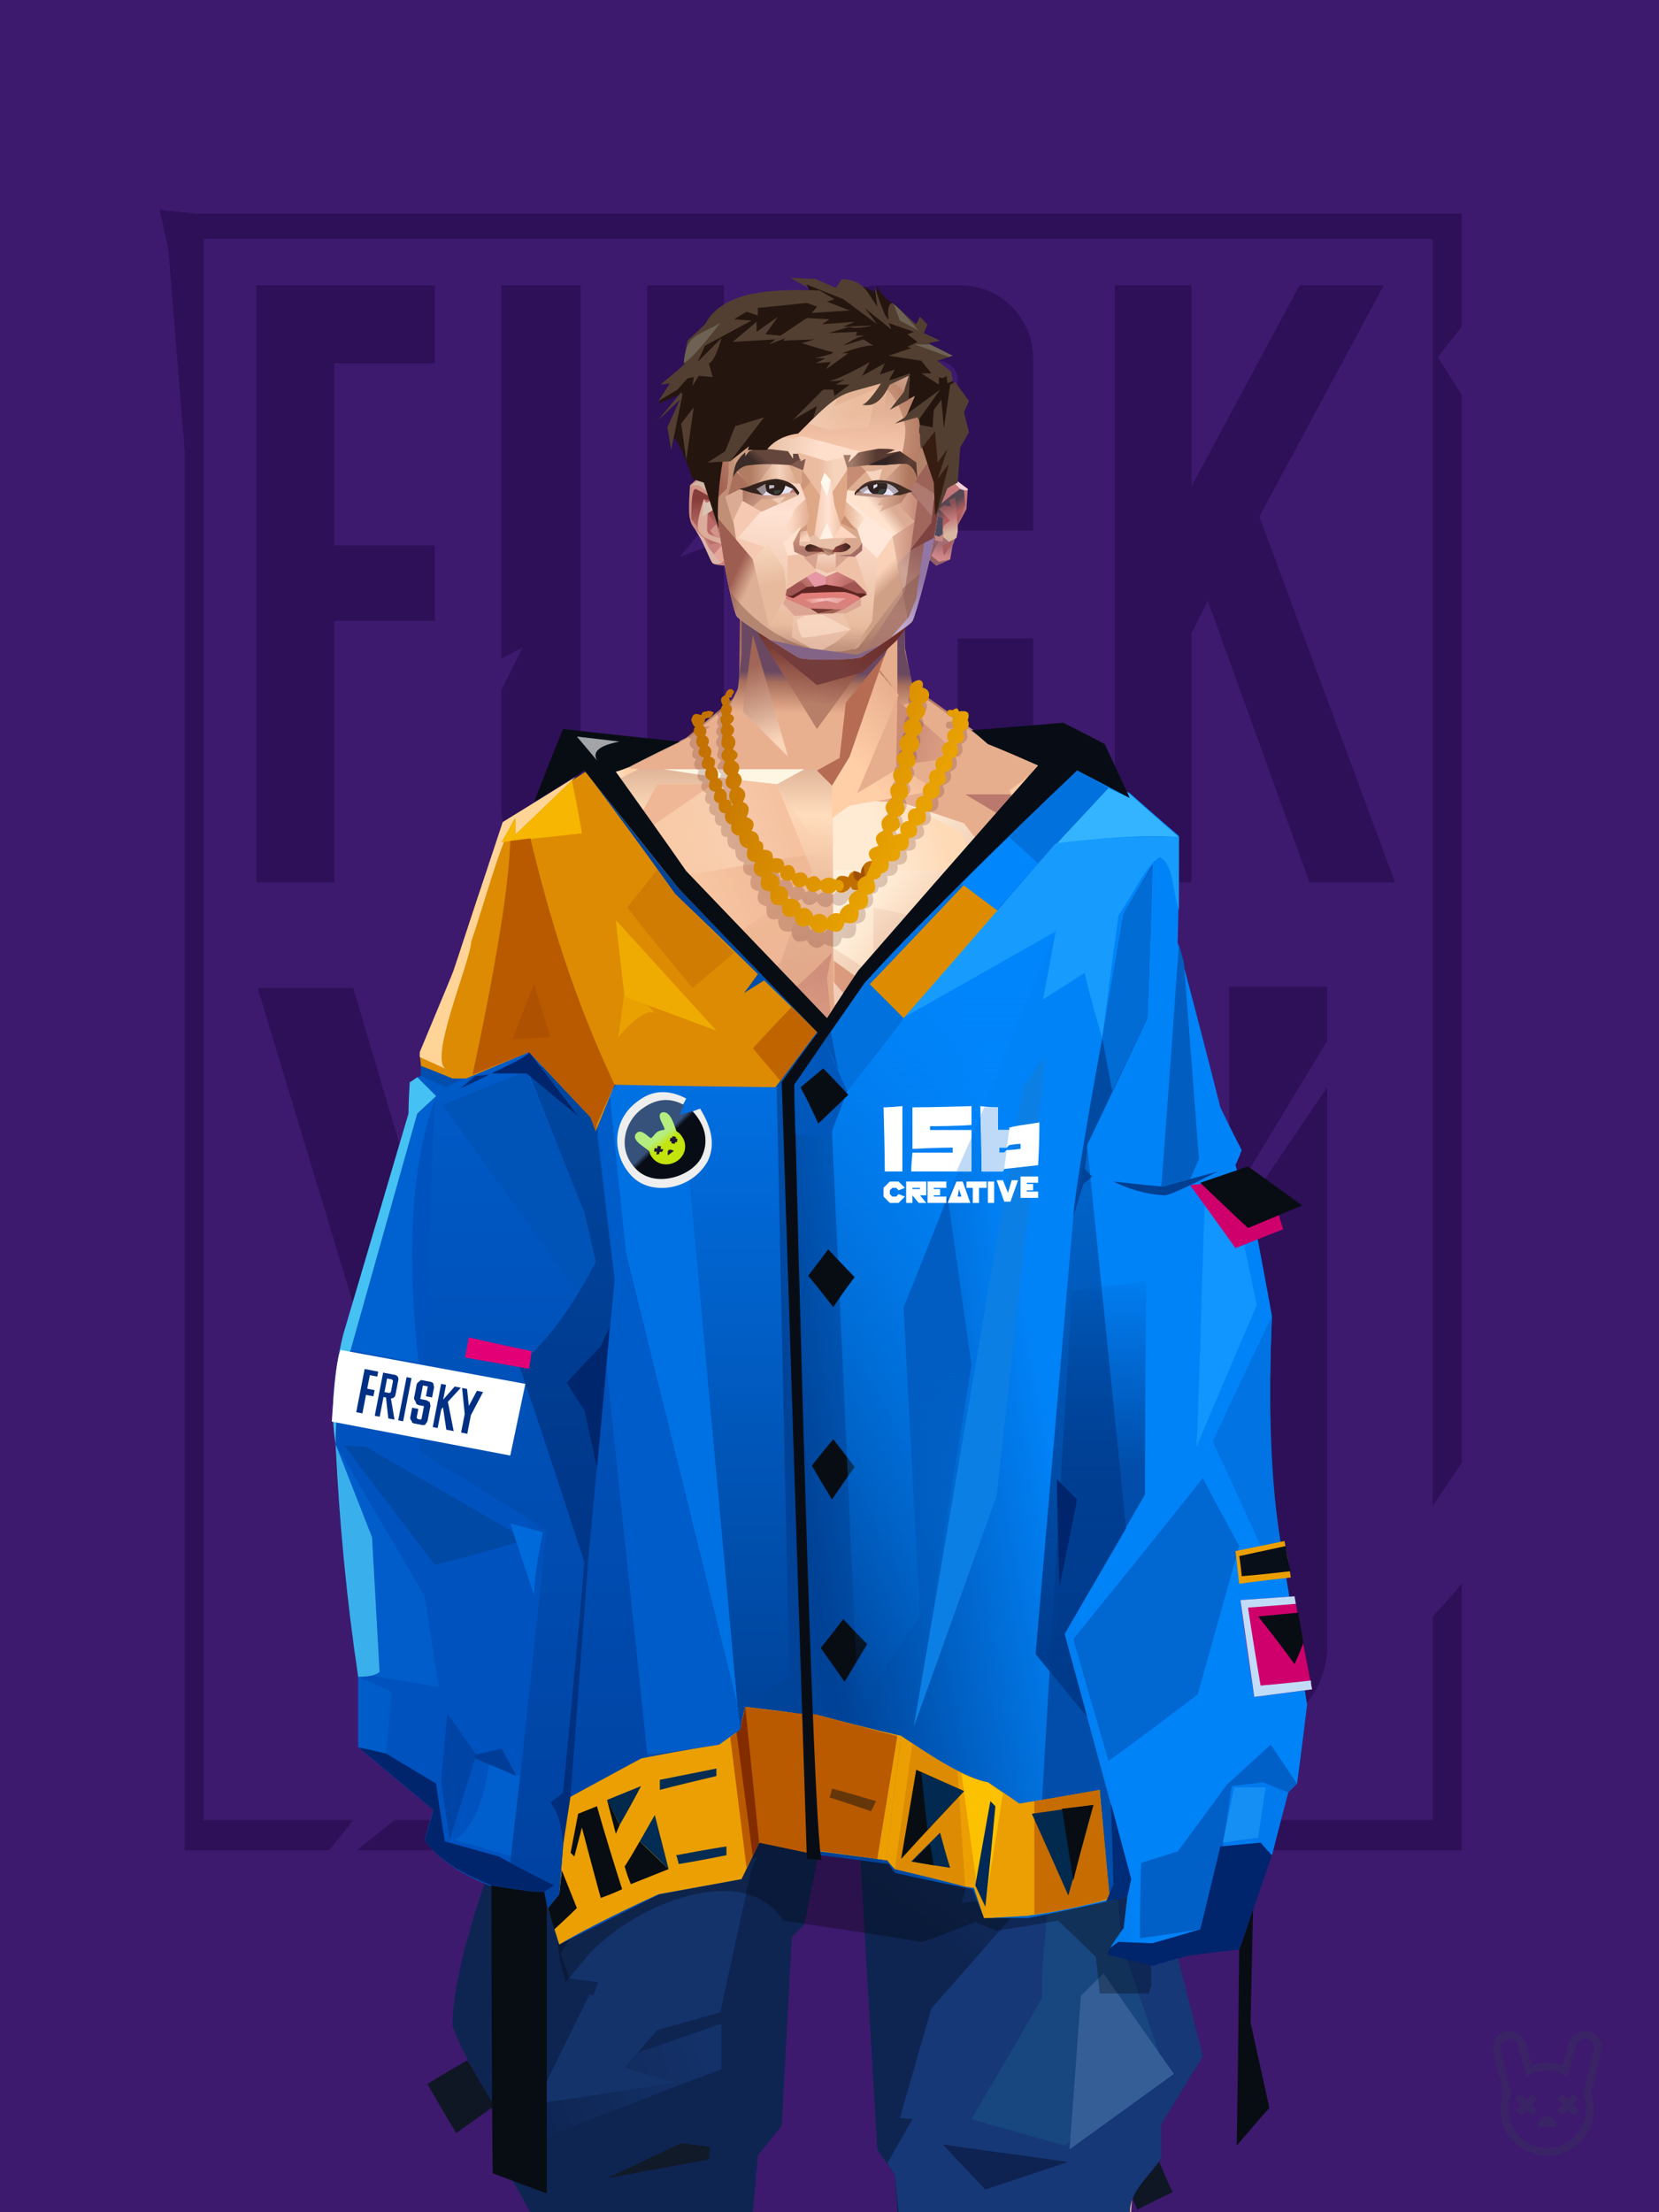 <?xml version="1.0" encoding="UTF-8"?><svg width="1320px" height="1760px" viewBox="0 0 1320 1760" version="1.1" xmlns="http://www.w3.org/2000/svg" xmlns:xlink="http://www.w3.org/1999/xlink"><defs></defs><g stroke="none" stroke-width="1" fill="none" id="id-31156" fill-rule="evenodd"><g id="id-31157"><rect fill="#3D1A6E" width="1320" height="1760" x="0" y="0" id="id-31158"></rect><g transform=" translate(126,166)" fill="#2D1057" id="id-31159"><path d=" M 336,462 C 336,470 342,476 350,476 L 350,476 L 375,476 C 382,476 389,470 389,462 L 389,462 L 389,61 L 450,61 L 450,234 L 415,277 L 450,264 L 450,478 C 450,510 424,536 392,536 L 331,536 C 299,536 273,510 273,478 L 273,383 L 290,349 L 273,358 L 273,61 L 336,61 Z" id="id-31160"></path><path d=" M 1,1 C 6,22 8,33 8,33 L 21,193 L 21,1306 C 98,1306 136,1306 136,1306 L 155,1282 L 36,1282 L 36,24 L 1014,24 L 1014,1032 L 1037,998 C 1037,431 1037,148 1037,148 C 1024,128 1018,118 1018,118 L 1037,94 L 1037,4 L 30,4 C 11,2 1,1 1,1 Z" id="id-31161"></path><path d=" M 158,1306 L 188,1282 L 850,1282 L 834,1306 C 383,1306 158,1306 158,1306 Z" id="id-31162"></path><path d=" M 784,1313 C 813,1313 827,1312 827,1312 C 803,1346 791,1362 791,1362 L 799,1327 C 789,1318 784,1313 784,1313 Z" id="id-31163"></path><path d=" M 875,1282 C 861,1298 854,1306 854,1306 C 976,1306 1037,1306 1037,1306 C 1037,1165 1037,1094 1037,1094 C 1022,1112 1014,1120 1014,1120 L 1014,1282 C 921,1282 875,1282 875,1282 Z" id="id-31164"></path><path d=" M 708,1079 C 730,1049 740,1034 740,1034 L 708,1113 L 708,1150 C 712,1184 740,1213 776,1215 L 862,1215 C 896,1212 927,1188 930,1147 L 930,699 L 852,814 L 852,1124 C 849,1139 838,1140 819,1140 C 805,1140 790,1142 786,1125 L 786,914 L 718,1015 L 786,902 L 786,619 L 708,619 C 708,926 708,1079 708,1079 Z" id="id-31165"></path><path d=" M 544,619 L 523,658 L 580,624 C 606,635 624,660 624,690 L 624,1144 C 624,1183 592,1215 553,1215 L 470,1215 C 431,1215 399,1183 399,1144 L 399,690 C 399,651 431,619 470,619 L 544,619 L 544,619 Z M 529,694 L 494,694 C 485,694 477,702 477,711 L 477,711 L 477,1123 C 477,1132 485,1140 494,1140 L 494,1140 L 529,1140 C 538,1140 546,1132 546,1123 L 546,1123 L 546,711 C 546,702 538,694 529,694 L 529,694 Z" id="id-31160"></path><polygon points="220 61 78 61 78 536 140 536 140 328 220 328 220 268 140 268 140 123 220 123" id="id-31167"></polygon><polygon points="761 61 822 61 822 221 908 61 975 61 876 245 984 536 916 536 835 312 822 338 822 536 761 536" id="id-31168"></polygon><path d=" M 286,619 L 362,619 L 259,957 L 259,1215 L 181,1215 C 181,1043 181,957 181,957 L 79,620 C 129,620 155,620 155,620 L 222,846 L 286,619 Z" id="id-31169"></path><path d=" M 696,342 L 696,478 C 696,510 670,536 638,536 L 575,536 C 543,536 517,510 517,478 L 517,119 C 517,87 543,61 575,61 L 638,61 C 670,61 696,87 696,119 L 696,256 L 636,256 L 636,136 C 636,128 629,121 621,121 L 595,121 C 586,121 580,128 580,136 L 580,461 C 580,469 586,476 595,476 L 621,476 C 629,476 636,469 636,461 L 636,342" id="id-31161"></path><polygon points="852 619 930 619 930 662 852 791" id="id-31171"></polygon></g></g></g><defs><linearGradient x1="50%" y1="6%" x2="50%" y2="100%" id="id-110216"><stop stop-color="#AC705D" offset="0%"></stop><stop stop-color="#FFDDBC" offset="8%"></stop><stop stop-color="#E9AF8E" offset="20%"></stop><stop stop-color="#E7AD8D" offset="34%"></stop><stop stop-color="#D4856F" offset="71%"></stop><stop stop-color="#C37F6D" offset="100%"></stop></linearGradient><linearGradient x1="50%" y1="-10%" x2="50%" y2="84%" id="id-110217"><stop stop-color="#E0A582" offset="0%"></stop><stop stop-color="#F6C49E" offset="49%"></stop><stop stop-color="#D09479" offset="100%"></stop></linearGradient><linearGradient x1="57%" y1="50%" x2="47%" y2="56%" id="id-110218"><stop stop-color="#E2AD9F" offset="0%"></stop><stop stop-color="#B46D61" offset="100%"></stop></linearGradient><linearGradient x1="45%" y1="35%" x2="55%" y2="47%" id="id-110219"><stop stop-color="#E9AC94" offset="0%"></stop><stop stop-color="#C37F6D" offset="100%"></stop></linearGradient><linearGradient x1="54%" y1="31%" x2="47%" y2="81%" id="id-110220"><stop stop-color="#E7AE8D" offset="0%"></stop><stop stop-color="#D8997B" offset="20%"></stop><stop stop-color="#DFA083" offset="71%"></stop><stop stop-color="#C5816D" offset="81%"></stop><stop stop-color="#BC7665" offset="100%"></stop></linearGradient><linearGradient x1="43%" y1="38%" x2="54%" y2="44%" id="id-110221"><stop stop-color="#E0A384" offset="0%"></stop><stop stop-color="#DDA081" offset="100%"></stop></linearGradient><linearGradient x1="46%" y1="26%" x2="59%" y2="75%" id="id-110222"><stop stop-color="#FFDBB9" offset="0%"></stop><stop stop-color="#D7917A" offset="100%"></stop></linearGradient><linearGradient x1="50%" y1="41%" x2="49%" y2="66%" id="id-110223"><stop stop-color="#6A4862" offset="0%"></stop><stop stop-color="#A76F5B" offset="27%"></stop><stop stop-color="#E9B090" offset="100%"></stop></linearGradient><linearGradient x1="63%" y1="4%" x2="25%" y2="77%" id="id-110224"><stop stop-color="#FFF1DE" offset="0%"></stop><stop stop-color="#FFEED9" offset="56%"></stop><stop stop-color="#E3AA88" offset="100%"></stop></linearGradient><linearGradient x1="50%" y1="23%" x2="41%" y2="77%" id="id-110225"><stop stop-color="#73332E" offset="0%"></stop><stop stop-color="#B77E68" offset="100%"></stop></linearGradient><linearGradient x1="47%" y1="22%" x2="55%" y2="89%" id="id-110226"><stop stop-color="#A06555" offset="0%"></stop><stop stop-color="#FAD5B9" offset="100%"></stop></linearGradient><linearGradient x1="86%" y1="87%" x2="12%" y2="66%" id="id-110227"><stop stop-color="#DEA186" offset="0%"></stop><stop stop-color="#CB8C76" offset="100%"></stop></linearGradient><linearGradient x1="71%" y1="11%" x2="50%" y2="100%" id="id-110228"><stop stop-color="#BE7D66" offset="0%" stop-opacity="0"></stop><stop stop-color="#F1BD9B" offset="100%"></stop></linearGradient><linearGradient x1="66%" y1="46%" x2="56%" y2="43%" id="id-110229"><stop stop-color="#CD8D78" offset="0%"></stop><stop stop-color="#BB786D" offset="100%"></stop></linearGradient><linearGradient x1="100%" y1="41%" x2="50%" y2="63%" id="id-110230"><stop stop-color="#6A2B27" offset="0%"></stop><stop stop-color="#743C3A" offset="100%"></stop></linearGradient><linearGradient x1="69%" y1="20%" x2="50%" y2="99%" id="id-110231"><stop stop-color="#CF8F7A" offset="0%"></stop><stop stop-color="#DD9E87" offset="100%"></stop></linearGradient><linearGradient x1="36%" y1="20%" x2="57%" y2="81%" id="id-110232"><stop stop-color="#F1BA97" offset="0%"></stop><stop stop-color="#EFB795" offset="100%"></stop></linearGradient><linearGradient x1="26%" y1="83%" x2="92%" y2="50%" id="id-110233"><stop stop-color="#FFD3AD" offset="0%"></stop><stop stop-color="#FFD3AF" offset="100%" stop-opacity="0"></stop></linearGradient><linearGradient x1="17%" y1="56%" x2="85%" y2="45%" id="id-110234"><stop stop-color="#FFEBD1" offset="0%" stop-opacity="0"></stop><stop stop-color="#FFE9D0" offset="52%"></stop><stop stop-color="#FCCEAD" offset="100%"></stop></linearGradient><linearGradient x1="17%" y1="24%" x2="74%" y2="87%" id="id-110235"><stop stop-color="#FFEDD8" offset="0%"></stop><stop stop-color="#DCA181" offset="100%"></stop></linearGradient><linearGradient x1="26%" y1="42%" x2="80%" y2="75%" id="id-110236"><stop stop-color="#FFF1DD" offset="0%"></stop><stop stop-color="#FFD4B1" offset="100%" stop-opacity="0"></stop></linearGradient><linearGradient x1="29%" y1="56%" x2="77%" y2="50%" id="id-110237"><stop stop-color="#FFEBD4" offset="0%"></stop><stop stop-color="#FEDAB7" offset="100%"></stop></linearGradient><linearGradient x1="74%" y1="24%" x2="34%" y2="74%" id="id-110238"><stop stop-color="#BA8469" offset="0%"></stop><stop stop-color="#E9AF8F" offset="0%"></stop><stop stop-color="#FFCFA8" offset="100%"></stop></linearGradient><linearGradient x1="66%" y1="100%" x2="40%" y2="0%" id="id-110239"><stop stop-color="#FAC5A3" offset="0%"></stop><stop stop-color="#FFF5E6" offset="46%"></stop><stop stop-color="#FAC8A2" offset="100%"></stop></linearGradient><linearGradient x1="52%" y1="13%" x2="59%" y2="75%" id="id-110240"><stop stop-color="#D68D79" offset="0%"></stop><stop stop-color="#EEAE91" offset="100%"></stop></linearGradient><linearGradient x1="28%" y1="76%" x2="73%" y2="20%" id="id-110241"><stop stop-color="#F0B294" offset="0%"></stop><stop stop-color="#D28271" offset="67%"></stop><stop stop-color="#DF9880" offset="100%"></stop></linearGradient><linearGradient x1="50%" y1="0%" x2="50%" y2="100%" id="id-110242"><stop stop-color="#DB957F" offset="0%"></stop><stop stop-color="#9A4F4B" offset="100%"></stop></linearGradient><linearGradient x1="66%" y1="59%" x2="24%" y2="66%" id="id-110243"><stop stop-color="#DEA07F" offset="0%"></stop><stop stop-color="#FCC8A5" offset="100%"></stop></linearGradient><linearGradient x1="41%" y1="11%" x2="64%" y2="63%" id="id-110244"><stop stop-color="#FFE6D6" offset="0%"></stop><stop stop-color="#DA957E" offset="100%"></stop></linearGradient><linearGradient x1="19%" y1="58%" x2="66%" y2="43%" id="id-110245"><stop stop-color="#FFEBD4" offset="0%"></stop><stop stop-color="#FFD1AA" offset="100%"></stop></linearGradient><linearGradient x1="73%" y1="50%" x2="30%" y2="53%" id="id-110246"><stop stop-color="#FFD1AB" offset="0%"></stop><stop stop-color="#FFF6E4" offset="100%"></stop></linearGradient><linearGradient x1="31%" y1="0%" x2="50%" y2="100%" id="id-110247"><stop stop-color="#FFF1E3" offset="0%"></stop><stop stop-color="#FFEADA" offset="100%"></stop></linearGradient><linearGradient x1="29%" y1="43%" x2="65%" y2="100%" id="id-110248"><stop stop-color="#FFE9D4" offset="0%"></stop><stop stop-color="#FECFB1" offset="100%"></stop></linearGradient><linearGradient x1="13%" y1="78%" x2="84%" y2="50%" id="id-110249"><stop stop-color="#F4BA9A" offset="0%"></stop><stop stop-color="#E2A086" offset="100%"></stop></linearGradient><linearGradient x1="50%" y1="0%" x2="36%" y2="100%" id="id-110250"><stop stop-color="#FFEBD4" offset="0%"></stop><stop stop-color="#FFDDC6" offset="100%"></stop></linearGradient><linearGradient x1="50%" y1="28%" x2="64%" y2="55%" id="id-110251"><stop stop-color="#FFE7CD" offset="0%"></stop><stop stop-color="#FFDDC0" offset="100%"></stop></linearGradient><linearGradient x1="40%" y1="55%" x2="62%" y2="71%" id="id-110252"><stop stop-color="#DCA17F" offset="0%"></stop><stop stop-color="#FAC5A0" offset="100%"></stop></linearGradient><linearGradient x1="9%" y1="37%" x2="88%" y2="55%" id="id-110253"><stop stop-color="#E3A889" offset="0%"></stop><stop stop-color="#B36F5F" offset="100%"></stop></linearGradient><linearGradient x1="62%" y1="19%" x2="50%" y2="100%" id="id-110254"><stop stop-color="#E0A686" offset="0%"></stop><stop stop-color="#BF7C68" offset="100%"></stop></linearGradient><linearGradient x1="45%" y1="18%" x2="51%" y2="67%" id="id-110255"><stop stop-color="#FFE5D3" offset="0%"></stop><stop stop-color="#F5C3A0" offset="100%"></stop></linearGradient><linearGradient x1="50%" y1="0%" x2="50%" y2="100%" id="id-110256"><stop stop-color="#F9CCB7" offset="0%"></stop><stop stop-color="#E7AD8A" offset="100%"></stop></linearGradient><linearGradient x1="45%" y1="50%" x2="58%" y2="50%" id="id-110257"><stop stop-color="#DFA288" offset="0%"></stop><stop stop-color="#FACBB3" offset="100%"></stop></linearGradient><linearGradient x1="33%" y1="74%" x2="77%" y2="42%" id="id-110258"><stop stop-color="#CE937B" offset="0%"></stop><stop stop-color="#EAB89D" offset="100%"></stop></linearGradient><linearGradient x1="63%" y1="59%" x2="38%" y2="59%" id="id-110259"><stop stop-color="#D89A80" offset="0%"></stop><stop stop-color="#ECBA9E" offset="100%"></stop></linearGradient><linearGradient x1="50%" y1="0%" x2="50%" y2="100%" id="id-110260"><stop stop-color="#D08C74" offset="0%"></stop><stop stop-color="#DF9A83" offset="100%"></stop></linearGradient><linearGradient x1="47%" y1="47%" x2="53%" y2="50%" id="id-110261"><stop stop-color="#FDE1CD" offset="0%"></stop><stop stop-color="#D68F79" offset="100%"></stop></linearGradient><linearGradient x1="50%" y1="0%" x2="50%" y2="100%" id="id-110262"><stop stop-color="#E29A83" offset="0%"></stop><stop stop-color="#DD947E" offset="100%"></stop></linearGradient><linearGradient x1="50%" y1="0%" x2="53%" y2="50%" id="id-110263"><stop stop-color="#DD9785" offset="0%"></stop><stop stop-color="#F3D9C6" offset="100%"></stop></linearGradient><linearGradient x1="0%" y1="55%" x2="99%" y2="55%" id="id-110264"><stop stop-color="#DFA59A" offset="0%"></stop><stop stop-color="#D3938D" offset="100%"></stop></linearGradient><linearGradient x1="50%" y1="0%" x2="50%" y2="100%" id="id-110265"><stop stop-color="#F0CAB1" offset="0%"></stop><stop stop-color="#DC907E" offset="100%"></stop></linearGradient><linearGradient x1="49%" y1="20%" x2="52%" y2="96%" id="id-110266"><stop stop-color="#DD9285" offset="0%"></stop><stop stop-color="#D88D79" offset="100%"></stop></linearGradient><linearGradient x1="50%" y1="0%" x2="50%" y2="100%" id="id-110267"><stop stop-color="#86363E" offset="0%"></stop><stop stop-color="#B46A5D" offset="100%"></stop></linearGradient><linearGradient x1="33%" y1="47%" x2="59%" y2="56%" id="id-110268"><stop stop-color="#F6BD9D" offset="0%"></stop><stop stop-color="#D48673" offset="100%"></stop></linearGradient></defs><g transform=" translate(304,473)" id="id-110269"><polygon points="174 662 139 824 137 906 146 1082 171 1154 176 1211 174 1230 175 1284 287 1284 284 1265 308 1195 306 1124 345 952 343 912 353 879 362 881 371 877 383 904 391 970 434 1079 457 1202 475 1252 475 1284 596 1284 600 1225 591 1146 609 1103 612 997 596 842 545 671 539 640 528 606 531 569 509 498 522 403 539 360 539 348 563 464 576 498 585 574 637 704 646 760 646 778 626 822 624 853 631 879 629 901 632 920 637 931 647 931 657 920 655 877 659 867 670 874 672 899 676 903 667 923 644 934 643 945 666 939 664 948 643 960 640 982 657 971 674 969 690 945 701 933 704 926 707 923 713 892 718 871 704 832 696 786 703 768 693 725 693 521 652 425 629 282 626 203 612 175 567 156 548 141 530 139 479 114 422 73 416 42 415 1 285 0 284 73 279 83 242 114 196 137 171 139 155 156 108 175 91 228 91 287 68 431 30 516 23 602 28 725 16 764 21 782 0 874 18 932 49 968 59 970 83 982 83 965 78 960 57 949 55 941 78 948 78 936 66 929 53 923 45 906 51 875 61 866 66 877 63 922 75 927 86 925 93 899 90 877 96 856 96 824 75 778 77 738 108 637 139 562 142 495 159 458 180 358 199 403 203 461 211 504 188 564 191 608" fill="url(#id-110216)" id="id-110270"></polygon><polygon points="91 287 68 431 30 516 23 602 72 688 117 614 98 452 109 469 123 336 102 372 109 294 88 309 109 285" fill="url(#id-110217)" id="id-110270"></polygon><polygon points="383 906 391 972 434 1081 457 1204 475 1254 475 1287 596 1287 600 1226 591 1148 609 1105 612 999 602 904 584 908 584 846 535 683 456 705 382 878" fill="url(#id-110218)" id="id-110270"></polygon><polygon points="137 907 146 1083 171 1156 176 1212 174 1232 175 1286 175 1287 287 1287 284 1266 308 1197 306 1126 345 954 343 923 293 814 263 724 247 711" fill="url(#id-110219)" id="id-110270"></polygon><polygon points="545 673 539 641 528 608 531 571 509 500 522 405 539 361 539 350 563 465 576 500 601 540 660 491 688 529 652 427 629 283 626 205 612 177 568 157 548 142 530 141 479 116 422 75 416 44 415 3 360 3 360 715 462 724" fill="url(#id-110220)" id="id-110270"></polygon><polygon points="83 984 59 972 49 970 21 932 19 903 7 879 0 874 11 824 38 786 38 814 56 786 78 800 91 822 83 879 69 882 63 855 51 877 45 908 47 930 37 930 50 938 53 954 49 960 56 956 83 973" fill="#E4AB86" id="id-110275"></polygon><polygon points="66 855 69 882 63 855 51 877 45 908 42 870 58 825" fill="url(#id-110221)" id="id-110275"></polygon><polygon points="83 879 69 882 70 868" fill="#FFD6BA" id="id-110275"></polygon><polygon points="481 376 513 349 558 291 522 368" fill="#BD9394" id="id-110278"></polygon><polygon points="313 697 260 560 246 448 259 424 355 408 361 366 317 404 285 409 267 378 313 343 394 351 431 378 420 404 368 399 371 404 449 421 466 441 449 510 466 547 406 697 358 717" fill="url(#id-110222)" id="id-110279"></polygon><polygon points="410 90 430 82 423 76 416 45 416 7 286 9 286 48 283 76 278 86 244 114 195 139 366 139 390 70 410 26" fill="url(#id-110223)" id="id-110280"></polygon><polygon points="182 180 133 231 97 289 97 231 113 182 165 159" fill="url(#id-110224)" id="id-110281"></polygon><polygon points="346 107 384 55 409 31 414 23 299 31" fill="url(#id-110225)" id="id-110282"></polygon><polygon points="287 93 295 32 323 129" fill="url(#id-110226)" id="id-110283"></polygon><polygon points="336 139 314 151 270 146 224 139" fill="#FEF6E3" id="id-110284"></polygon><polygon points="410 84 409 136 461 129" fill="url(#id-110227)" id="id-110285"></polygon><polygon points="173 246 167 286 191 351 263 386 328 330 359 330 359 152 348 139 336 139 309 152" fill="url(#id-110228)" id="id-110286"></polygon><polygon points="464 159 516 190 500 159" fill="url(#id-110229)" id="id-110287"></polygon><polygon points="302 36 346 72 382 62 409 37 416 28 416 13" fill="url(#id-110230)" id="id-110288"></polygon><polygon points="263 151 191 202 219 151" fill="#EFB795" id="id-110289"></polygon><polygon points="154 206 170 170 122 188" fill="#FFFCF1" id="id-110290"></polygon><polygon points="358 285 344 299 323 318 305 354 358 345 354 305" fill="url(#id-110231)" id="id-110291"></polygon><polygon points="260 361 265 387 203 371 191 347" fill="#C4846D" id="id-110292"></polygon><polygon points="198 362 181 359 167 284" fill="#8D4146" id="id-110293"></polygon><polygon points="477 341 477 335 488 326 496 325 509 338 496 348 485 354" fill="#A86056" id="id-110294"></polygon><polygon points="314 151 342 220 317 293 237 351 209 318 172 251 185 205 270 146" fill="url(#id-110232)" id="id-110295"></polygon><polygon points="314 151 330 238 209 318 172 251 185 205 270 146" fill="url(#id-110233)" id="id-110295"></polygon><polygon points="314 151 350 205 220 227 185 205 270 146" fill="url(#id-110234)" opacity="0.369" id="id-110295"></polygon><polygon points="211 335 223 322 242 327 244 332 235 353 213 349" fill="#C48172" id="id-110298"></polygon><polygon points="224 339 226 342 226 345 222 349 235 350 242 333 230 338 227 335" fill="#D4ACC2" id="id-110299"></polygon><polygon points="488 343 491 347 486 351 479 338 489 327 495 327 493 336" fill="#C7878D" id="id-110300"></polygon><polygon points="485 339 488 343 493 337" fill="#EDB596" id="id-110301"></polygon><polygon points="359 162 359 291 406 325 455 347 529 267 463 182 415 166" fill="url(#id-110235)" id="id-110302"></polygon><polygon points="359 178 359 281 391 302 391 249 489 270 461 189 415 166" fill="url(#id-110236)" id="id-110302"></polygon><polygon points="359 178 359 219 472 220 461 189 415 166 371 163" fill="url(#id-110237)" id="id-110302"></polygon><polygon points="358 178 372 168 440 156 413 137 378 158 411 80 396 60 358 146" fill="url(#id-110238)" id="id-110305"></polygon><polygon points="346 140 358 152 372 129 400 48 369 86 364 130" fill="#B66B53" id="id-110306"></polygon><polygon points="591 281 601 226 559 159 514 159 523 138 499 156 571 263" fill="url(#id-110239)" id="id-110307"></polygon><polygon points="609 298 626 332 629 285 627 227 614 207 617 251" fill="#C6CBE5" id="id-110308"></polygon><polygon points="554 159 567 157 612 177 614 192 579 175 603 207 601 226" fill="#F6BF9D" id="id-110309"></polygon><polygon points="641 823 648 826 697 896 713 873 682 781" fill="url(#id-110240)" id="id-110310"></polygon><polygon points="625 840 700 762 688 738 679 784 648 776 626 822" fill="url(#id-110241)" id="id-110310"></polygon><polygon points="648 862 648 845 661 825 661 870 654 878 657 922 652 929 637 929 632 914 632 893 632 877 644 888" fill="#B06559" id="id-110312"></polygon><polygon points="554 375 577 333 607 451 594 508 568 462" fill="#F9C3AD" id="id-110313"></polygon><polygon points="623 326 643 425 633 431 693 523 652 427 636 326 625 315" fill="#BDBBDB" id="id-110314"></polygon><polygon points="628 274 638 339 623 314" fill="#B3838B" id="id-110315"></polygon><polygon points="693 523 695 567 685 525 618 416 633 431" fill="#B46B5B" id="id-110316"></polygon><polygon points="640 463 599 539 601 571 634 655 646 703 650 754 658 640 660 491" fill="#F7BF9B" id="id-110317"></polygon><polygon points="610 531 648 646 652 546 638 479" fill="#FFDDC8" id="id-110317"></polygon><polygon points="693 748 677 730 677 700 660 491 685 525 691 552 684 727" fill="url(#id-110242)" id="id-110319"></polygon><polygon points="691 746 703 768 693 727 695 567 691 551 683 727" fill="#BCCBEA" id="id-110320"></polygon><polygon points="260 559 310 683 355 716 263 713 238 685 195 582" fill="url(#id-110243)" id="id-110321"></polygon><polygon points="637 931 636 919 639 914 653 914 653 922 651 929 648 931 644 933" fill="#D58F78" id="id-110322"></polygon><polygon points="637 861 637 882 641 890 653 886 649 861" fill="#E19C83" id="id-110323"></polygon><polygon points="691 871 693 912 688 936 669 956 671 965 696 924 696 909 705 877" fill="#934D3C" id="id-110324"></polygon><polygon points="703 768 684 788 693 837 712 873 702 908 701 933 707 925 718 873 704 834 697 788" fill="#BD7462" id="id-110325"></polygon><polygon points="667 939 643 946 644 934 657 928 667 922 676 903 672 899 670 874 660 870 660 854 671 867 680 873 680 902 677 920" fill="#B3665B" id="id-110326"></polygon><polygon points="361 510 359 634 426 561 420 535" fill="url(#id-110244)" opacity="0.626" id="id-110327"></polygon><polygon points="319 403 289 399 268 380 313 343 361 348 362 372" fill="url(#id-110245)" id="id-110328"></polygon><polygon points="171 141 168 151 180 151 204 139 196 138" fill="url(#id-110246)" id="id-110329"></polygon><polygon points="359 308 362 360 382 334" fill="#FFE9D9" opacity="0.625" id="id-110330"></polygon><polygon points="360 546 360 584 387 551 374 540" fill="url(#id-110247)" opacity="0.626" id="id-110331"></polygon><polygon points="346 542 360 547 373 540 360 534" fill="#B36A64" id="id-110332"></polygon><polygon points="325 545 277 503 259 561 308 579" fill="url(#id-110248)" opacity="0.758" id="id-110333"></polygon><polygon points="389 499 460 467 449 510 404 520" fill="url(#id-110249)" id="id-110334"></polygon><polygon points="364 491 361 403 420 428" fill="url(#id-110250)" opacity="0.758" id="id-110335"></polygon><polygon points="262 446 333 446 323 469 279 492" fill="url(#id-110251)" opacity="0.758" id="id-110336"></polygon><polygon points="259 425 279 496 259 561 236 528 213 443 227 425 243 447" fill="url(#id-110252)" id="id-110337"></polygon><polygon points="412 343 444 374 466 383 499 351 447 354 416 339" fill="url(#id-110253)" id="id-110338"></polygon><polygon points="164 252 163 278 128 284" fill="#C88574" id="id-110339"></polygon><polygon points="58 478 88 441 88 416 69 430 66 456" fill="url(#id-110254)" id="id-110340"></polygon><polygon points="76 684 69 634 61 517 89 474 111 569" fill="url(#id-110255)" id="id-110341"></polygon><polygon points="53 489 47 539 69 635 76 684 53 760 40 781 16 766 28 727 23 604 28 544" fill="url(#id-110256)" id="id-110342"></polygon><polygon points="136 452 127 497 153 460 177 340 170 300" fill="#D89A7F" id="id-110343"></polygon><polygon points="181 359 159 460 143 497 142 514 123 532 109 514 108 490 127 497 153 460 177 340" fill="#C28071" id="id-110343"></polygon><polygon points="38 747 28 772 38 788 44 772" fill="#F4B89A" id="id-110345"></polygon><polygon points="359 379 342 413 361 444 377 417" fill="url(#id-110257)" id="id-110346"></polygon><polygon points="196 581 260 561 229 519" fill="url(#id-110258)" id="id-110347"></polygon><polygon points="74 929 66 925 69 909 78 905 86 912 83 928" fill="url(#id-110259)" id="id-110348"></polygon><polygon points="20 903 7 880 21 851 28 871" fill="#D99C7E" id="id-110349"></polygon><polygon points="218 1123 203 1040 191 913 171 1090 182 1169 230 1208 261 1237 270 1213 234 1175 212 1157 272 1191 281 1169" fill="url(#id-110260)" opacity="0.808" id="id-110350"></polygon><polygon points="182 1207 181 1155 213 1106 236 1166 230 1210" fill="#EBAC8E" id="id-110351"></polygon><polygon points="187 902 211 1137 227 1161 275 1187 299 1137 272 1009 299 918 269 791 211 836" fill="url(#id-110261)" id="id-110352"></polygon><polygon points="288 1079 311 1040 311 942 295 903 264 1019 275 1188 301 1137" fill="url(#id-110262)" id="id-110353"></polygon><polygon points="584 908 604 1008 608 1106 614 998 599 887" fill="#CEDAFA" id="id-110354"></polygon><polygon points="430 886 488 1140 535 1115 561 925 566 886 536 816 500 786" fill="url(#id-110263)" opacity="0.792" id="id-110355"></polygon><polygon points="581 921 588 1011 584 1112 576 1162 544 1046 566 886" fill="url(#id-110264)" id="id-110356"></polygon><polygon points="561 1247 518 1200 472 1112 494 931 505 931 594 1188 579 1244" fill="url(#id-110265)" id="id-110357"></polygon><polygon points="531 1221 539 1263 536 1269 516 1287 509 1287 500 1263 513 1199 488 1226 462 1170 472 1101 427 1010 398 877 469 771 518 739 536 818 500 787 433 890 477 1078 534 1212" fill="url(#id-110266)" id="id-110358"></polygon><polygon points="321 1058 284 852 258 721 266 733 371 879 362 883 354 881 343 914 345 954" fill="#D38B73" id="id-110359"></polygon><polygon points="429 1068 424 875 536 705 454 704 380 865 384 906 391 972" fill="#CD887E" opacity="0.394" id="id-110360"></polygon><polygon points="175 1262 194 1287 206 1287 225 1226 213 1249 175 1221 174 1232" fill="#EEAF93" id="id-110361"></polygon><polygon points="528 1227 554 1234 569 1169 549 1168" fill="#EBB5A6" id="id-110362"></polygon><polygon points="546 678 545 672 539 641 528 608 531 571 509 500 522 405 539 361 539 350 547 389 542 330 558 289 517 369 528 369 517 411 499 442 509 465 488 531 507 525 522 585 449 724" fill="url(#id-110267)" id="id-110270"></polygon><polygon points="402 722 490 609 522 585 449 723" fill="#D38673" id="id-110364"></polygon><polygon points="174 664 139 826 137 907 139 937 238 690 352 886 354 881 362 883 371 879 383 906 471 773 548 712 596 844 545 673 539 641 478 697 449 723 278 705 232 657 188 566 191 610" fill="url(#id-110268)" id="id-110270"></polygon><polygon points="189 616 211 620 190 586 190 609" fill="#C4846D" id="id-110366"></polygon><polygon points="139 836 225 709 167 697 139 826" fill="#E2A58B" id="id-110367"></polygon><polygon points="518 734 596 843 547 678" fill="#D0816E" id="id-110368"></polygon><polygon points="415 778 447 726 314 744 329 762" fill="#CE8B73" opacity="0.520" id="id-110270"></polygon><polygon points="411 685 463 666 456 573" fill="#A05A5C" id="id-110370"></polygon></g><defs><linearGradient x1="53%" y1="5%" x2="47%" y2="91%" id="id-110982"><stop stop-color="#C67878" offset="0%"></stop><stop stop-color="#A26C74" offset="82%"></stop><stop stop-color="#D18888" offset="100%"></stop></linearGradient><linearGradient x1="62%" y1="61%" x2="50%" y2="36%" id="id-110983"><stop stop-color="#B15E5F" offset="0%"></stop><stop stop-color="#564753" offset="100%"></stop></linearGradient><linearGradient x1="50%" y1="13%" x2="57%" y2="81%" id="id-110984"><stop stop-color="#885154" offset="0%"></stop><stop stop-color="#C27A7A" offset="52%"></stop><stop stop-color="#D8B7A1" offset="100%"></stop></linearGradient><linearGradient x1="50%" y1="0%" x2="54%" y2="88%" id="id-110985"><stop stop-color="#D19787" offset="0%"></stop><stop stop-color="#C8807E" offset="100%"></stop></linearGradient><linearGradient x1="36%" y1="75%" x2="36%" y2="18%" id="id-110986"><stop stop-color="#BB6F6B" offset="0%"></stop><stop stop-color="#863C39" offset="100%"></stop></linearGradient><linearGradient x1="50%" y1="2%" x2="48%" y2="96%" id="id-110987"><stop stop-color="#EAD0BC" offset="0%"></stop><stop stop-color="#CB9B7F" offset="11%"></stop><stop stop-color="#F2C1A5" offset="33%"></stop><stop stop-color="#FFE2D3" offset="58%"></stop><stop stop-color="#E9BB9E" offset="93%"></stop><stop stop-color="#C3957F" offset="100%"></stop></linearGradient><linearGradient x1="62%" y1="37%" x2="30%" y2="59%" id="id-110988"><stop stop-color="#E4B395" offset="0%"></stop><stop stop-color="#CB9C80" offset="100%"></stop></linearGradient><linearGradient x1="12%" y1="48%" x2="58%" y2="51%" id="id-110989"><stop stop-color="#E7BEA3" offset="0%"></stop><stop stop-color="#FEDFCC" offset="100%"></stop></linearGradient><linearGradient x1="76%" y1="54%" x2="27%" y2="47%" id="id-110990"><stop stop-color="#F2C4A7" offset="0%"></stop><stop stop-color="#F6DCC5" offset="100%"></stop></linearGradient><radialGradient cx="50%" cy="59%" r="65%" id="id-110991" fx="50%" fy="59%" gradientTransform=" translate(0.500,0.593) scale(0.791,1) rotate(-143) translate(-0.500,-0.593)"><stop stop-color="#F0D7BF" offset="0%"></stop><stop stop-color="#C38F74" offset="66%"></stop><stop stop-color="#A46254" offset="100%"></stop></radialGradient><linearGradient x1="69%" y1="50%" x2="50%" y2="60%" id="id-110992"><stop stop-color="#DBAB94" offset="0%"></stop><stop stop-color="#FFE3CE" offset="100%"></stop></linearGradient><radialGradient cx="50%" cy="50%" r="44%" id="id-110993" fx="50%" fy="50%" gradientTransform=" translate(0.500,0.500) scale(0.696,1) rotate(-57) scale(1,3) translate(-0.500,-0.500)"><stop stop-color="#B37864" offset="0%" stop-opacity="0"></stop><stop stop-color="#EFD3BC" offset="100%"></stop></radialGradient><linearGradient x1="0%" y1="58%" x2="50%" y2="58%" id="id-110994"><stop stop-color="#E4B69F" offset="0%"></stop><stop stop-color="#C88F7C" offset="100%"></stop></linearGradient><linearGradient x1="49%" y1="83%" x2="53%" y2="51%" id="id-110995"><stop stop-color="#C6938B" offset="0%"></stop><stop stop-color="#945A53" offset="100%"></stop></linearGradient><linearGradient x1="66%" y1="68%" x2="19%" y2="50%" id="id-110996"><stop stop-color="#D4A995" offset="0%"></stop><stop stop-color="#A9705C" offset="100%"></stop></linearGradient><linearGradient x1="48%" y1="37%" x2="33%" y2="25%" id="id-110997"><stop stop-color="#DDAF94" offset="0%"></stop><stop stop-color="#9D5D51" offset="100%"></stop></linearGradient><linearGradient x1="46%" y1="6%" x2="50%" y2="50%" id="id-110998"><stop stop-color="#F5D3B9" offset="0%"></stop><stop stop-color="#E7BA9D" offset="100%"></stop></linearGradient><linearGradient x1="50%" y1="33%" x2="57%" y2="50%" id="id-110999"><stop stop-color="#F9D2B7" offset="0%"></stop><stop stop-color="#D0A086" offset="100%"></stop></linearGradient><linearGradient x1="50%" y1="26%" x2="42%" y2="54%" id="id-111000"><stop stop-color="#875053" offset="0%"></stop><stop stop-color="#81534D" offset="100%" stop-opacity="0.569"></stop></linearGradient><linearGradient x1="46%" y1="100%" x2="55%" y2="55%" id="id-111001"><stop stop-color="#C4AED2" offset="0%"></stop><stop stop-color="#9276A6" offset="100%"></stop></linearGradient><linearGradient x1="54%" y1="12%" x2="47%" y2="56%" id="id-111002"><stop stop-color="#A46151" offset="0%"></stop><stop stop-color="#9370A0" offset="100%"></stop></linearGradient><linearGradient x1="50%" y1="0%" x2="50%" y2="100%" id="id-111003"><stop stop-color="#F4D2BF" offset="0%"></stop><stop stop-color="#E8B399" offset="100%"></stop></linearGradient><linearGradient x1="5%" y1="65%" x2="100%" y2="65%" id="id-111004"><stop stop-color="#FCD9C4" offset="0%"></stop><stop stop-color="#E0A88C" offset="28%"></stop><stop stop-color="#DEA786" offset="67%"></stop><stop stop-color="#FFE3D1" offset="100%"></stop></linearGradient><linearGradient x1="66%" y1="91%" x2="52%" y2="64%" id="id-111005"><stop stop-color="#D9A98F" offset="0%"></stop><stop stop-color="#DEA786" offset="100%"></stop></linearGradient><linearGradient x1="70%" y1="50%" x2="41%" y2="50%" id="id-111006"><stop stop-color="#F6D4BC" offset="0%"></stop><stop stop-color="#EBBCA0" offset="100%"></stop></linearGradient><linearGradient x1="100%" y1="50%" x2="0%" y2="50%" id="id-111007"><stop stop-color="#F1C4A8" offset="0%"></stop><stop stop-color="#FFE3D4" offset="48%"></stop><stop stop-color="#F5CAB4" offset="100%"></stop></linearGradient><linearGradient x1="38%" y1="14%" x2="50%" y2="79%" id="id-111008"><stop stop-color="#D29A7E" offset="0%"></stop><stop stop-color="#B37B6D" offset="100%"></stop></linearGradient><linearGradient x1="3%" y1="0%" x2="50%" y2="66%" id="id-111009"><stop stop-color="#D8A88D" offset="0%"></stop><stop stop-color="#F9D3BD" offset="100%"></stop></linearGradient><linearGradient x1="17%" y1="40%" x2="69%" y2="60%" id="id-111010"><stop stop-color="#40241E" offset="0%"></stop><stop stop-color="#703832" offset="100%"></stop></linearGradient><linearGradient x1="100%" y1="50%" x2="16%" y2="64%" id="id-111011"><stop stop-color="#351E1C" offset="0%"></stop><stop stop-color="#843F3B" offset="100%"></stop></linearGradient><linearGradient x1="22%" y1="62%" x2="87%" y2="62%" id="id-111012"><stop stop-color="#B07C62" offset="0%"></stop><stop stop-color="#D3A790" offset="43%"></stop><stop stop-color="#DAA88A" offset="100%"></stop></linearGradient><linearGradient x1="13%" y1="69%" x2="100%" y2="69%" id="id-111013"><stop stop-color="#D8A88B" offset="0%"></stop><stop stop-color="#F5D2BC" offset="48%"></stop><stop stop-color="#DAA88A" offset="100%"></stop></linearGradient><linearGradient x1="0%" y1="65%" x2="78%" y2="65%" id="id-111014"><stop stop-color="#E4B7A1" offset="0%"></stop><stop stop-color="#AF785E" offset="100%"></stop></linearGradient><linearGradient x1="50%" y1="42%" x2="33%" y2="50%" id="id-111015"><stop stop-color="#65463C" offset="0%"></stop><stop stop-color="#3C2B26" offset="100%"></stop></linearGradient><linearGradient x1="11%" y1="36%" x2="44%" y2="36%" id="id-111016"><stop stop-color="#A37A68" offset="0%"></stop><stop stop-color="#563A31" offset="100%"></stop></linearGradient><linearGradient x1="40%" y1="50%" x2="89%" y2="54%" id="id-111017"><stop stop-color="#312322" offset="0%"></stop><stop stop-color="#5D3E34" offset="100%"></stop></linearGradient><linearGradient x1="50%" y1="0%" x2="50%" y2="74%" id="id-111018"><stop stop-color="#E47C78" offset="0%"></stop><stop stop-color="#D7827D" offset="100%"></stop></linearGradient><linearGradient x1="80%" y1="50%" x2="7%" y2="50%" id="id-111019"><stop stop-color="#FAD6D3" offset="0%" stop-opacity="0.472"></stop><stop stop-color="#F5BFBB" offset="55%"></stop><stop stop-color="#F2ACA7" offset="100%" stop-opacity="0.434"></stop></linearGradient><linearGradient x1="50%" y1="0%" x2="50%" y2="50%" id="id-111020"><stop stop-color="#CF8E8A" offset="0%"></stop><stop stop-color="#A15552" offset="100%"></stop></linearGradient><linearGradient x1="0%" y1="83%" x2="93%" y2="83%" id="id-111021"><stop stop-color="#B87268" offset="0%" stop-opacity="0.687"></stop><stop stop-color="#DA8787" offset="58%"></stop><stop stop-color="#C5736D" offset="100%" stop-opacity="0.622"></stop></linearGradient></defs><g transform=" translate(548,259)" id="id-111022"><g transform=" translate(0,121)" id="id-111023"><polygon points="199 13 214 3 222 9 221 25 214 38 214 43 210 54 208 65 197 70 190 64" fill="url(#id-110982)" id="id-111024"></polygon><polygon points="197 24 209 14 216 9 219 10 220 22 214 37 195 43" fill="url(#id-110983)" id="id-111025"></polygon><polygon points="203 38 208 34 199 25 203 22 209 23 207 18 212 16 214 38 214 43 213 48 207 51 201 46" fill="url(#id-110984)" id="id-111024"></polygon><polygon points="212 5 214 3 222 9 222 10 219 10 216 9" fill="#F1CFD6" id="id-111024"></polygon><polygon points="208 65 197 70 190 64 194 42 199 50 193 62 199 67" fill="#906067" id="id-111024"></polygon><polygon points="203 62 202 54 211 50" fill="#A95D5F" id="id-111029"></polygon><polygon points="196 50 202 51 203 42 196 46" fill="#C18882" id="id-111030"></polygon><polygon points="194 45 199 47 202 45 202 32 197 31" fill="#4E4A5C" id="id-111031"></polygon><path d=" M 30,70 C 24,70 20,69 19,68 C 17,66 12,52 8,46 C 4,39 2,38 1,33 C 0,30 0,21 1,6 L 8,0 L 23,9 L 30,70 Z" fill="url(#id-110985)" id="id-111032"></path><polygon points="8 6 2 6 7 3 10 2 23 9 19 14" fill="#CFB7A6" id="id-111032"></polygon><path d=" M 26,68 C 23,69 20,69 19,68 C 17,66 12,52 8,46 C 7,44 6,43 6,42 C 9,45 10,47 12,48 C 13,50 14,52 16,56 L 26,68 Z" fill="#DDB5A9" id="id-111032"></path><polygon points="26 68 29 65 27 53 20 61" fill="#E5A599" id="id-111032"></polygon><path d=" M 23,19 C 12,12 6,9 5,9 C 3,10 2,18 2,33 L 17,53 L 26,52 L 23,19 Z" fill="url(#id-110986)" id="id-111036"></path><polygon points="12 17 19 19 18 26 15 28 22 38 21 49 12 44" fill="#BC6A69" id="id-111037"></polygon><path d=" M 27,53 C 16,50 10,47 8,42 C 6,38 8,30 12,17 L 15,23 C 15,36 14,42 15,43 C 15,45 18,46 25,48 L 27,53 Z" fill="#DCAC9A" id="id-111038"></path><polygon points="11 31 19 26 19 18 14 20 12 18" fill="#DAC2B3" id="id-111039"></polygon><polygon points="20 46 17 42 22 37 25 48" fill="#D29488" id="id-111040"></polygon></g><g transform=" translate(18,0)" id="id-111041"><path d=" M 20,231 C 18,227 11,201 5,153 C 3,140 2,128 1,117 C -1,91 4,63 8,49 C 9,46 16,35 16,34 C 30,20 56,0 94,0 C 157,0 178,45 181,51 C 183,57 183,111 181,144 C 178,177 162,232 160,235 C 158,239 124,261 119,264 C 113,266 74,267 69,264 C 64,261 22,235 20,231 Z" fill="url(#id-110987)" id="id-111042"></path><polygon points="19 114 13 91 21 49 49 35 141 43 137 69 105 74 78 52 56 49 39 56 41 93" fill="url(#id-110988)" id="id-111043"></polygon><polygon points="60 106 92 113 124 106 121 101 72 88 66 90 41 88 30 101" fill="url(#id-110989)" id="id-111044"></polygon><polygon points="51 70 94 83 125 81 132 50 98 64 102 53 80 48" fill="url(#id-110990)" opacity="0.556" id="id-111045"></polygon><path d=" M 4,144 C 3,137 2,130 2,123 C -1,88 16,34 17,34 C 31,19 56,0 94,0 C 157,0 178,45 181,51 C 183,56 183,103 181,136 L 152,101 C 154,91 155,83 154,79 C 150,60 140,50 136,47 C 130,44 99,50 94,50 C 90,50 78,43 58,42 C 54,42 48,43 38,46 C 29,61 24,68 23,70 C 11,97 16,104 13,127 C 13,131 10,137 4,144 Z" fill="url(#id-110991)" id="id-111042"></path><polygon points="146 168 106 137 108 129 149 141 164 156" fill="url(#id-110992)" id="id-111047"></polygon><polygon points="146 168 106 137 106 148 116 170 133 186" fill="#FFE7D9" id="id-111047"></polygon><path d=" M 181,51 C 183,56 183,103 181,136 L 162,124 L 161,111 C 167,97 172,86 174,77 C 175,74 176,71 177,64 C 178,59 177,52 174,41 L 181,51 Z" fill="#B38369" id="id-111042"></path><path d=" M 48,11 C 60,5 75,0 94,0 C 157,0 178,45 181,51 C 182,54 183,73 183,94 C 174,71 156,51 129,35 C 102,18 75,10 48,11 Z" fill="url(#id-110993)" id="id-111042"></path><polygon points="179 156 158 131 148 142 162 156 144 168 148 190" fill="url(#id-110994)" id="id-111042"></polygon><path d=" M 154,211 L 164,139 L 157,131 L 175,105 L 182,68 C 183,88 183,121 181,144 C 178,177 162,232 160,235 C 158,239 124,261 119,264 L 154,211 Z" fill="url(#id-110995)" opacity="0.749" id="id-111042"></path><polygon points="85 260 99 252 111 242 102 223 65 227 64 248" fill="#EDC5B0" fill-opacity="0.740" id="id-111053"></polygon><polygon points="33 188 44 177 21 169 41 146 21 136 8 168" fill="#F5C9B2" id="id-111054"></polygon><path d=" M 5,156 C 5,155 5,154 5,153 C 4,148 4,144 3,139 L 13,129 L 15,97 L 20,117 L 16,146 L 20,172 L 5,156 Z" fill="#C18F75" id="id-111042"></path><polygon points="13 136 17 121 19 115 32 129 68 132 69 135 40 148 24 139 23 131" fill="url(#id-110996)" id="id-111056"></polygon><polygon points="17 156 11 136 23 130 25 130 25 139" fill="#DBAC93" id="id-111057"></polygon><path d=" M 20,231 C 18,227 11,201 5,153 L 33,186 L 46,239 C 62,256 70,265 69,264 C 64,261 22,235 20,231 Z" fill="url(#id-110997)" id="id-111042"></path><polygon points="58 194 45 174 33 186 46 239 60 214" fill="url(#id-110998)" id="id-111042"></polygon><path d=" M 20,231 C 19,229 17,223 15,212 C 29,230 46,244 65,252 C 84,260 101,262 117,256 L 149,212 L 172,192 C 167,214 161,233 160,235 C 158,239 124,261 119,264 C 113,266 74,267 69,264 C 64,261 22,235 20,231 Z" fill="#86574D" opacity="0.470" id="id-111042"></path><polygon points="117 256 152 210 144 168 132 185 128 235 113 258" fill="url(#id-110999)" id="id-111042"></polygon><path d=" M 179,156 C 175,189 161,232 160,235 C 160,236 159,236 157,237 L 148,190 L 179,156 Z" fill="url(#id-111000)" opacity="0.606" id="id-111042"></path><path d=" M 181,144 C 178,177 162,232 160,235 C 159,237 151,242 143,248 L 157,232 L 163,217 L 170,168 L 181,144 Z" fill="url(#id-111001)" id="id-111042"></path><path d=" M 135,254 C 127,259 121,263 119,264 C 113,266 74,267 69,264 C 67,263 57,256 46,250 L 73,256 L 116,262 L 135,254 Z" fill="#836386" id="id-111042"></path><path d=" M 2,130 C 2,125 1,121 1,117 C -1,91 4,63 8,49 C 9,46 16,35 16,34 C 16,34 17,34 17,34 L 29,29 L 13,58 L 13,86 L 2,130 Z" fill="url(#id-111002)" id="id-111042"></path><path d=" M 182,133 C 181,137 181,141 181,144 C 180,152 179,160 177,169 L 158,179 L 175,157 L 177,139 L 182,133 Z" fill="#7E4341" id="id-111042"></path><path d=" M 72,248 C 71,246 69,242 68,234 L 83,227 L 111,242 C 86,247 73,249 72,248 Z" fill="#FDDFCB" opacity="0.617" id="id-111067"></path><polygon points="109 177 114 181 125 213 60 209 61 183 66 177" fill="#EFC2A8" id="id-111068"></polygon><polygon points="83 194 74 185 77 178 112 181 98 194" fill="#D6A390" id="id-111069"></polygon><polygon points="83 193 92 197 99 195 99 181 85 181" fill="url(#id-111003)" id="id-111070"></polygon><polygon points="83 196 83 193 92 197 99 195 100 197 91 202" fill="#F2CFBB" id="id-111070"></polygon><polygon points="75 138 67 145 60 160 67 171 120 176 116 162 122 153 107 140 110 115" fill="url(#id-111004)" id="id-111072"></polygon><polygon points="75 138 78 153 75 160 75 184 94 181 111 183 118 178 120 174 116 162 105 153 107 140 110 115 71 115 71 127" fill="url(#id-111005)" id="id-111072"></polygon><polygon points="97 179 108 168 83 166 68 173 71 180" fill="#E8BFA7" id="id-111074"></polygon><polygon points="79 124 71 112 71 127 73 131" fill="#CF9779" id="id-111072"></polygon><polygon points="71 160 57 173 61 183 78 181 67 177" fill="#FFE1CF" id="id-111076"></polygon><polygon points="87 136 71 113 69 101 92 108 108 104 110 112 94 136" fill="url(#id-111006)" id="id-111077"></polygon><polygon points="96 169 105 169 116 169 103 159" fill="#FFD6C0" id="id-111078"></polygon><polygon points="86 170 98 169 103 159 98 143 95 123 88 126 82 166" fill="url(#id-111007)" id="id-111078"></polygon><polygon points="86 170 97 169 92 157" fill="#FFF1E3" id="id-111078"></polygon><polygon points="92 136 87 125 90 117 95 123" fill="#FFF9ED" id="id-111081"></polygon><polygon points="103 157 106 151 115 163" fill="#CB9071" id="id-111082"></polygon><polygon points="75 184 66 180 65 173 70 163 76 158 76 163 70 172 70 175 76 176 88 180" fill="url(#id-111008)" id="id-111083"></polygon><polygon points="70 172 79 172 76 163 71 164" fill="url(#id-111009)" id="id-111084"></polygon><polygon points="120 173 120 179 114 184 101 183 111 182 117 177" fill="#A46B65" id="id-111085"></polygon><polygon points="89 181 93 183 97 182 99 179 84 176" fill="#BB8E78" id="id-111086"></polygon><polygon points="97 182 99 179 84 176" fill="#A77563" id="id-111086"></polygon><path d=" M 77,180 C 78,180 83,180 90,180 C 89,179 88,177 86,177 C 85,176 83,175 79,174 C 77,174 75,175 75,176 C 74,178 75,179 77,180 Z" fill="url(#id-111010)" id="id-111088"></path><path d=" M 96,180 L 99,176 L 107,173 C 111,175 112,176 109,178 C 107,180 103,181 96,180 Z" fill="url(#id-111011)" id="id-111089"></path><polygon points="30 128 57 124 72 126 72 114 48 102 19 114" fill="url(#id-111012)" id="id-111090"></polygon><polygon points="36 127 57 124 69 126 60 108 53 104" fill="url(#id-111013)" id="id-111090"></polygon><polygon points="37 129 41 135 33 132 33 130" fill="#2F1A10" opacity="0.429" id="id-111092"></polygon><polygon points="48 138 69 135 40 148 33 144 40 138" fill="#DEAC91" id="id-111056"></polygon><path d=" M 22,130 C 27,129 30,128 32,127 C 40,124 47,122 52,122 C 60,123 66,126 70,133 L 69,135 L 67,133 L 66,132 L 36,130 L 41,135 L 32,133 L 22,130 Z" fill="#35221D" id="id-111094"></path><polygon points="36 130 41 135 50 135 62 133 65 130 58 127 43 126" fill="#E5E2F2" id="id-111092"></polygon><path d=" M 54,135 C 56,134 58,131 59,127 C 57,125 55,124 51,124 C 48,124 45,125 43,126 C 43,129 44,131 44,132 C 45,133 49,136 54,135 Z" fill="#2C1E19" id="id-111092"></path><polygon points="62 133 65 130 67 133" fill="#C37C79" id="id-111092"></polygon><polygon points="36 130 41 135 49 126 43 126" fill="#2F1A10" opacity="0.429" id="id-111092"></polygon><path d=" M 50,131 L 50,134 C 51,134 53,134 54,133 C 54,133 55,132 56,131 C 54,131 53,131 52,131 C 51,131 50,131 50,131 Z" fill="#384239" id="id-111099"></path><polygon points="108 131 117 132 137 124 156 110 117 108" fill="#DFAF93" id="id-111100"></polygon><polygon points="134 148 151 141 164 122 161 110 155 106 135 126 140 132 132 143 137 143" fill="url(#id-111014)" id="id-111101"></polygon><polygon points="46 130 50 129 50 127 46 127" fill="#C2BAC8" id="id-111102"></polygon><polygon points="48 138 54 142 59 136" fill="#EFCBB6" id="id-111103"></polygon><path d=" M 73,115 L 63,111 C 49,110 38,110 32,111 C 25,111 20,115 17,121 C 18,115 19,111 20,109 C 22,106 24,103 27,101 L 27,104 L 30,100 C 33,99 36,98 41,98 C 45,98 52,99 61,100 L 65,106 L 65,102 L 69,102 L 73,115 Z" fill="url(#id-111015)" id="id-111104"></path><polygon points="73 115 63 111 71 106 71 108 75 106" fill="#815A4E" id="id-111104"></polygon><polygon points="108 131 108 111 118 111 123 116" fill="#C78C74" id="id-111106"></polygon><polygon points="129 125 123 116 129 116 136 114 133 124" fill="#F5D3BD" id="id-111107"></polygon><path d=" M 116,133 C 115,134 115,135 114,135 C 114,135 114,134 114,133 C 115,132 116,130 117,130 C 121,125 127,123 133,123 C 141,123 147,125 154,129 L 160,132 L 150,135 L 140,135 L 116,133 Z" fill="#402C24" id="id-111108"></path><path d=" M 108,113 L 105,103 L 111,103 L 109,109 L 117,101 C 122,100 127,99 133,98 C 139,98 143,98 146,99 L 139,102 L 150,100 L 163,109 L 164,122 C 162,115 159,111 155,110 C 152,110 147,110 138,111 L 125,111 L 108,113 Z" fill="url(#id-111016)" id="id-111109"></path><path d=" M 150,100 L 163,109 C 162,110 159,111 155,110 C 152,110 147,110 138,111 L 125,111 L 150,100 Z" fill="url(#id-111017)" id="id-111109"></path><path d=" M 149,132 C 146,128 141,125 135,125 C 129,125 124,127 118,131 L 120,134 C 126,135 130,135 133,136 C 135,136 138,136 142,136 L 149,132 Z" fill="#EAE6FB" id="id-111111"></path><path d=" M 140,126 C 138,125 137,125 135,125 C 132,125 128,125 124,127 C 125,132 128,135 133,135 C 138,135 140,132 140,126 Z" fill="#2E2020" id="id-111111"></path><path d=" M 149,132 C 146,128 141,125 135,125 C 129,125 124,127 118,131 L 120,134 C 124,130 128,128 133,128 C 138,128 142,130 145,134 L 149,132 Z" fill="#3E2F25" opacity="0.326" id="id-111111"></path><polygon points="118 131 116 134 120 134" fill="#B4796D" id="id-111111"></polygon><polygon points="129 130 129 127 132 126 132 128" fill="#E6E2F6" id="id-111115"></polygon><path d=" M 132,134 C 134,135 135,135 136,134 C 137,133 138,132 139,130 L 134,130 L 132,134 Z" fill="#384039" id="id-111116"></path><polygon points="66 231 97 229 107 229 119 223 119 213 60 215 57 221" fill="#DCA493" id="id-111117"></polygon><polygon points="118 217 124 214 101 203 71 206 60 215 61 217" fill="#5F2522" id="id-111118"></polygon><polygon points="114 135 135 137 150 135 144 135 116 133" fill="#B58E82" id="id-111119"></polygon><polygon points="106 225 97 229 85 229 77 224" fill="#A26357" id="id-111120"></polygon><polygon points="85 229 77 224 101 225" fill="#763932" id="id-111120"></polygon><path d=" M 60,215 L 59,217 L 77,225 L 105,226 L 119,217 C 115,214 110,213 106,212 C 102,212 90,212 72,213 L 65,217 L 60,215 Z" fill="url(#id-111018)" id="id-111122"></path><path d=" M 80,221 L 74,218 C 81,217 87,217 91,217 C 95,216 100,217 107,217 L 100,221 C 96,220 94,219 91,219 C 89,219 85,220 80,221 Z" fill="url(#id-111019)" id="id-111123"></path><path d=" M 59,215 L 60,210 C 65,207 69,204 71,203 C 74,201 78,199 83,196 L 91,200 L 100,196 L 114,203 L 124,213 L 116,213 L 103,208 L 91,206 L 76,208 L 64,215 L 59,215 Z" fill="url(#id-111020)" id="id-111124"></path><path d=" M 71,203 C 74,201 78,199 83,196 L 91,200 L 100,196 L 114,203 L 103,208 L 91,206 L 76,208 L 71,203 Z" fill="url(#id-111021)" id="id-111124"></path><path d=" M 76,200 C 77,199 80,198 83,196 L 91,200 L 91,206 L 82,208 L 76,200 Z" fill="#E696A5" id="id-111124"></path></g></g><defs><linearGradient x1="100%" y1="27%" x2="47%" y2="48%" id="id-112218"><stop stop-color="#005FCE" offset="0%"></stop><stop stop-color="#003C97" offset="100%"></stop></linearGradient><linearGradient x1="18%" y1="50%" x2="89%" y2="32%" id="id-112219"><stop stop-color="#0054CB" offset="0%"></stop><stop stop-color="#007DFB" offset="100%"></stop></linearGradient><linearGradient x1="96%" y1="30%" x2="56%" y2="58%" id="id-112220"><stop stop-color="#0080D8" offset="0%"></stop><stop stop-color="#0049AF" offset="100%"></stop></linearGradient></defs><g transform=" translate(472,1129)" id="id-112221"><path d=" M 0,20 L 6,0 C 32,18 50,31 62,39 C 113,76 158,102 202,102 C 250,103 286,76 332,33 C 339,27 354,17 375,5 L 380,17 L 382,31 C 380,31 378,31 375,32 C 372,33 366,39 356,49 L 233,197 L 229,213 C 215,223 204,227 194,227 C 184,226 173,220 160,209 L 153,193 C 110,138 81,102 67,86 C 44,58 22,37 0,20 Z" fill="url(#id-112218)" id="id-112222"></path><path d=" M 72,52 C 122,89 158,102 202,102 C 250,103 295,74 341,31 L 356,49 L 233,197 L 229,213 C 215,223 204,227 194,227 C 184,226 173,220 160,209 L 153,193 C 110,138 81,102 67,86 L 72,52 Z" fill="url(#id-112219)" id="id-112222"></path><path d=" M 308,106 L 233,197 L 229,213 C 215,223 204,227 194,227 C 184,226 173,220 160,209 L 153,193 C 137,173 125,158 119,149 L 138,155 L 141,136 L 165,208 L 240,168 L 250,131 L 308,106 Z" fill="url(#id-112220)" id="id-112222"></path><path d=" M 196,178 C 209,178 219,167 219,155 C 219,143 209,131 196,131 C 183,131 173,141 173,154 C 173,166 183,178 196,178 Z" fill="#FFC000" id="id-112225"></path><path d=" M 184,152 C 185,152 187,151 187,149 C 187,147 186,145 185,145 C 183,145 181,147 181,149 C 181,150 182,152 184,152 Z" fill="#0075F1" id="id-112225"></path><path d=" M 206,152 C 207,152 209,152 209,150 C 209,148 209,146 208,146 C 206,146 204,147 204,149 C 204,150 205,152 206,152 Z" fill="#0075F1" id="id-112225"></path><path d=" M 181,156 C 179,157 184,170 196,170 C 209,170 213,158 211,157 C 209,157 206,165 196,165 C 187,165 183,156 181,156 Z" fill="#0075F1" id="id-112228"></path></g><defs><linearGradient x1="72%" y1="5%" x2="41%" y2="53%" id="id-83070"><stop stop-color="#204C8A" offset="0%"></stop><stop stop-color="#0E2552" offset="100%"></stop></linearGradient><linearGradient x1="100%" y1="39%" x2="7%" y2="59%" id="id-83071"><stop stop-color="#14326A" offset="0%"></stop><stop stop-color="#0E2552" offset="100%"></stop></linearGradient><linearGradient x1="88%" y1="21%" x2="25%" y2="81%" id="id-83072"><stop stop-color="#2C5C9C" offset="0%"></stop><stop stop-color="#19417E" offset="100%"></stop></linearGradient></defs><g transform=" translate(340,1079)" id="id-83073"><path d=" M 32,560 C 11,572 0,579 0,579 C 15,605 23,618 23,618 L 54,596 C 39,572 32,560 32,560 Z" fill="#101724" id="id-83074"></path><path d=" M 582,640 C 589,657 593,665 593,665 C 574,674 565,679 565,679 L 561,670 C 562,664 569,654 582,640 Z" fill="#101724" id="id-83075"></path><path d=" M 82,681 L 63,647 C 64,625 63,612 62,610 C 54,597 33,566 20,533 C 20,498 36,440 68,358 L 101,178 L 90,170 L 114,75 L 122,72 L 134,60 L 140,31 L 142,31 L 144,0 C 193,11 261,17 349,19 C 351,22 358,23 384,22 C 384,22 423,20 500,14 L 501,32 L 503,32 L 514,61 L 524,72 L 526,70 L 567,172 L 549,174 L 581,422 L 617,557 L 584,611 C 583,623 583,632 584,638 C 575,653 558,663 558,681 C 508,681 447,681 374,681 L 372,651 L 358,631 L 344,390 L 311,397 L 300,452 L 290,462 L 282,612 L 263,636 L 259,681 L 82,681 Z" fill="url(#id-83070)" id="id-83076"></path><path d=" M 157,179 L 154,179 L 154,178 L 107,174 L 102,178 L 89,170 L 114,75 L 121,73 L 513,66 L 513,62 L 524,73 L 566,172 L 482,184 C 485,278 487,345 489,386 C 440,387 371,387 283,386 L 282,386 L 145,386 L 152,213 L 157,179 Z" fill="#1A4682" id="id-83077"></path><path d=" M 366,642 L 386,607 L 376,606 L 401,519 L 480,429 L 425,435 L 439,389 L 483,183 L 557,173 L 583,422 L 617,557 L 584,611 C 584,624 584,633 584,638 C 572,655 559,665 559,681 C 499,681 438,681 375,681 L 372,651 L 366,642 Z" fill="#163877" id="id-83078"></path><polygon points="234 531 234 567 63 633 73 587" fill="url(#id-83071)" id="id-83079"></polygon><polygon points="143 654 224 639 225 629 202 626" fill="#111A28" id="id-83080"></polygon><polygon points="433 607 489 511 489 490 497 398 499 227 501 227 526 197 553 469 583 557 589 568 507 628" fill="#18467F" id="id-83081"></polygon><polygon points="444 663 410 627 423 629 510 641" fill="#0E2351" id="id-83082"></polygon><polygon points="511 631 594 571 538 491 520 509" fill="#355E97" id="id-83083"></polygon><path d=" M 445,79 C 444,81 443,85 442,89 L 236,93 L 346,108 L 349,112 L 150,118 L 344,194 L 297,250 L 488,133 L 486,386 L 282,386 L 144,386 L 156,179 L 153,179 L 153,177 L 106,174 L 101,178 L 88,169 L 113,75 L 120,72 L 184,75 C 274,75 361,76 445,79 Z" fill="url(#id-83072)" id="id-83084"></path><polygon points="326 106 185 75 121 72 134 60 288 68 297 76 252 75" fill="#0F2755" id="id-83085"></polygon><polygon points="159 338 161 341 161 348 169 348 181 339" stroke="#979797" id="id-83086"></polygon><polygon points="156 294 151 387 218 387" fill="#2E5090" id="id-83087"></polygon><polygon points="386 375 373 387 384 387" fill="#375F9C" id="id-83088"></polygon><polygon points="423 387 486 324 488 386" fill="#3D63A1" id="id-83089"></polygon><polygon points="262 399 174 393 113 464 106 475 113 495 136 498 132 509 129 508 86 595 197 578 157 566 183 536 233 522 258 408" fill="#14336B" id="id-83090"></polygon><polygon points="489 221 488 188 486 184 528 178" fill="#0E2351" id="id-83091"></polygon><polygon points="127 179 152 217 152 214 156 180" fill="#111925" id="id-83092"></polygon><polygon points="173 178 170 232 229 230 226 181" fill="#947C17" id="id-83093"></polygon><polygon points="280 331 321 238 490 133 447 128 526 70 567 173 441 190" fill="#1C508B" id="id-83094"></polygon><polygon points="196 149 291 235 336 200" fill="#1A508B" id="id-83095"></polygon><polygon points="141 30 135 59 286 67 286 37 230 34" fill="#84671B" id="id-83096"></polygon><polygon points="230 34 221 64 135 60 141 30" fill="#654A16" id="id-83097"></polygon><polygon points="380 46 385 73 464 68 464 36" fill="#7B5C19" id="id-83098"></polygon><polygon points="465 36 503 32 514 62 514 66 465 68" fill="#654A16" id="id-83099"></polygon><path d=" M 291,37 C 288,39 286,40 286,40 C 286,63 285,74 285,74 L 384,75 L 384,72 C 382,54 380,45 380,45 L 379,37 C 320,37 291,37 291,37 Z" fill="#111925" id="id-83100"></path><path d=" M 291,28 C 291,31 291,34 291,37 L 379,37 C 338,31 309,28 291,28 Z" fill="#111823" id="id-83101"></path><path d=" M 379,33 L 382,40 L 291,37 L 291,33 C 294,32 296,31 296,31 L 295,30 C 351,32 379,33 379,33 Z" fill="#566986" id="id-83102"></path></g><defs><linearGradient x1="70%" y1="38%" x2="16%" y2="50%" id="id-92567"><stop stop-color="#0183F8" offset="0%"></stop><stop stop-color="#004296" offset="48%"></stop><stop stop-color="#0047A0" offset="78%"></stop><stop stop-color="#0052BE" offset="100%"></stop></linearGradient><linearGradient x1="50%" y1="0%" x2="50%" y2="30%" id="id-92568"><stop stop-color="#014CA9" offset="0%" stop-opacity="0.095"></stop><stop stop-color="#014DA9" offset="100%"></stop></linearGradient><linearGradient x1="50%" y1="0%" x2="50%" y2="100%" id="id-92569"><stop stop-color="#0185FB" offset="0%"></stop><stop stop-color="#0184F9" offset="100%" stop-opacity="0"></stop></linearGradient><linearGradient x1="50%" y1="0%" x2="50%" y2="100%" id="id-92570"><stop stop-color="#016FE1" offset="0%"></stop><stop stop-color="#00449B" offset="100%"></stop></linearGradient><linearGradient x1="50%" y1="0%" x2="50%" y2="100%" id="id-92571"><stop stop-color="#003A8B" offset="0%" stop-opacity="0.394"></stop><stop stop-color="#00398A" offset="100%"></stop></linearGradient><linearGradient x1="50%" y1="0%" x2="50%" y2="100%" id="id-92572"><stop stop-color="#005BC8" offset="0%"></stop><stop stop-color="#00419F" offset="100%"></stop></linearGradient><linearGradient x1="50%" y1="0%" x2="50%" y2="100%" id="id-92573"><stop stop-color="#0047A0" offset="0%"></stop><stop stop-color="#002C7A" offset="100%"></stop></linearGradient><linearGradient x1="50%" y1="35%" x2="50%" y2="99%" id="id-92574"><stop stop-color="#015DC2" offset="0%"></stop><stop stop-color="#0158BB" offset="100%" stop-opacity="0"></stop></linearGradient><linearGradient x1="32%" y1="61%" x2="36%" y2="65%" id="id-92575"><stop stop-color="#37527A" offset="0%"></stop><stop stop-color="#080D15" offset="100%"></stop></linearGradient><linearGradient x1="55%" y1="41%" x2="55%" y2="59%" id="id-92576"><stop stop-color="#B5EE7F" offset="0%"></stop><stop stop-color="#C3E40C" offset="100%"></stop></linearGradient></defs><g transform=" translate(264,575)" id="id-92577"><path d=" M 180,973 C 181,983 182,987 182,987 C 185,997 186,1002 186,1002 C 196,990 201,984 201,984 C 235,942 328,903 359,953 C 433,964 470,970 470,970 C 498,960 512,954 512,954 C 524,959 529,961 529,961 C 562,956 578,953 578,953 C 598,972 608,982 608,982 C 610,1001 611,1011 611,1011 C 637,1011 650,1011 650,1011 C 651,1007 652,1005 652,1005 C 652,996 652,991 652,991 C 640,953 634,934 634,934 L 336,889 C 227,942 174,970 180,973 Z" fill="#000000" fill-opacity="0.300" id="id-92578"></path><g id="id-92579"><path d=" M 340,891 C 331,910 326,920 326,920 C 283,928 261,932 261,932 C 207,959 181,972 181,972 C 174,951 171,940 171,940 C 175,933 177,930 177,930 C 166,930 160,930 160,930 C 137,927 125,925 125,925 C 106,917 87,907 74,889 C 78,873 81,865 81,865 C 41,832 21,815 21,815 C 21,778 21,760 21,760 C 9,636 3,574 3,574 C 0,499 53,378 67,284 C 68,282 70,281 71,281 C 71,276 71,273 71,273 C 116,143 139,79 139,79 C 181,52 202,39 202,39 C 251,101 276,132 276,132 C 350,208 387,246 387,246 C 413,215 426,200 426,200 C 538,91 594,37 594,37 C 621,50 635,56 635,56 C 661,79 674,90 674,90 C 674,147 673,175 673,175 C 696,262 707,306 707,306 C 718,329 724,340 724,340 C 721,348 719,352 719,352 C 730,385 735,402 735,402 C 744,449 748,472 748,472 C 746,524 745,577 751,630 C 768,731 776,781 776,781 C 771,823 768,844 768,844 C 763,849 761,851 761,851 C 752,885 748,901 748,901 C 742,895 739,891 739,891 C 718,893 707,894 707,894 C 697,938 691,960 691,960 C 665,968 653,971 653,971 C 635,971 626,970 626,970 C 622,973 619,975 619,975 C 626,964 630,959 630,959 C 632,942 633,934 633,934 C 581,946 554,951 554,951 C 531,951 519,951 519,951 C 513,936 510,928 510,928 C 469,920 448,915 448,915 L 443,908 L 389,901 C 357,894 340,891 340,891 Z" fill="url(#id-92567)" id="id-92580"></path><path d=" M 560,945 C 579,617 589,452 589,452 C 628,447 648,444 648,444 C 647,557 647,614 647,614 C 604,688 583,725 583,725 L 636,920 L 633,934 C 585,941 560,945 560,945 Z" fill="url(#id-92568)" id="id-92581"></path><path d=" M 181,972 C 175,953 172,943 172,943 C 178,936 181,932 181,932 C 185,881 187,856 187,856 C 227,834 246,824 246,824 C 287,816 308,813 308,813 C 319,805 325,801 325,801 C 327,789 329,783 329,783 C 356,786 369,788 369,788 C 375,823 377,840 377,840 C 382,806 385,789 385,789 C 430,801 453,806 453,806 C 478,823 503,839 522,843 C 539,854 547,860 547,860 C 590,853 611,849 611,849 C 616,907 619,936 619,936 C 598,941 578,946 554,949 C 531,950 519,951 519,951 C 514,935 511,927 511,927 C 469,917 448,912 448,912 C 444,908 442,905 442,905 L 389,898 L 340,891 L 326,920 L 260,932 C 223,949 196,963 181,972 Z" fill="#EB9F03" id="id-92582"></path><path d=" M 177,960 C 189,949 195,943 195,943 L 183,913 L 181,932 L 172,943 C 175,954 177,960 177,960 Z" fill="#080D14" id="id-92583"></path><path d=" M 214,935 C 225,931 231,928 231,928 C 217,884 211,862 211,862 C 201,866 196,868 196,868 C 192,889 190,899 190,899 C 192,901 193,902 193,902 L 199,879 C 209,917 214,935 214,935 Z" fill="#080D14" id="id-92584"></path><path d=" M 229,877 C 241,856 246,846 246,846 L 219,857 C 226,870 229,877 229,877 Z" fill="#02284C" id="id-92585"></path><path d=" M 229,877 C 223,864 219,857 219,857 L 226,884 L 229,877 Z" fill="#060C14" id="id-92586"></path><path d=" M 233,910 C 236,920 238,924 238,924 C 258,916 268,912 268,912 L 245,890 C 237,904 233,910 233,910 Z" fill="#080D14" id="id-92587"></path><path d=" M 245,890 L 257,869 L 268,912 C 253,897 245,890 245,890 Z" fill="#012C54" id="id-92588"></path><path d=" M 276,908 C 275,903 274,901 274,901 C 300,896 314,894 314,894 L 314,901 C 289,906 276,908 276,908 Z" fill="#052D53" id="id-92589"></path><path d=" M 261,849 C 261,844 261,841 261,841 C 291,835 306,832 306,832 L 306,838 C 276,845 261,849 261,849 Z" fill="#052D53" id="id-92590"></path><path d=" M 330,911 L 317,807 L 325,801 L 329,783 L 369,788 L 385,789 C 430,801 453,807 453,807 L 441,905 L 378,896 L 378,899 L 340,891 C 334,904 330,911 330,911 Z" fill="#B95A00" id="id-92591"></path><path d=" M 398,848 C 397,853 396,855 396,855 C 418,862 429,866 429,866 L 433,858 C 410,851 398,848 398,848 Z" fill="#65360A" id="id-92592"></path><path d=" M 340,891 L 329,783 C 326,795 325,801 325,801 C 323,802 322,803 322,803 L 335,902 L 340,891 Z" fill="#822C00" id="id-92593"></path><path d=" M 441,905 C 436,904 434,904 434,904 L 450,806 L 453,806 C 445,872 441,905 441,905 Z" fill="#EB9F03" id="id-92594"></path><path d=" M 448,912 L 462,812 L 453,807 L 441,905 L 442,905 C 446,910 448,912 448,912 Z" fill="#EB9F03" id="id-92595"></path><path d=" M 504,926 L 498,834 C 486,828 474,820 462,812 L 448,912 C 486,921 504,926 504,926 Z" fill="#DC8B02" id="id-92596"></path><path d=" M 498,834 L 504,926 L 511,927 C 516,943 519,951 519,951 C 543,950 555,949 555,949 L 559,858 L 547,860 L 522,843 C 513,842 506,838 498,834 Z" fill="#EB9F03" id="id-92597"></path><path d=" M 501,836 C 509,894 513,924 513,924 C 518,935 520,940 520,940 L 534,852 L 522,843 C 515,842 508,839 501,836 Z" fill="#FCC100" id="id-92598"></path><path d=" M 524,858 L 528,862 C 523,916 520,942 520,942 L 512,925 C 520,880 524,858 524,858 Z" fill="#002957" id="id-92599"></path><path d=" M 559,948 L 559,858 L 611,849 L 619,935 C 601,941 580,945 559,948 Z" fill="#C66C01" id="id-92600"></path><path d=" M 586,933 C 567,890 557,868 557,868 L 606,861 C 593,909 586,933 586,933 Z" fill="#02294E" id="id-92601"></path><path d=" M 606,861 C 589,863 581,864 581,864 L 590,921 C 600,881 606,861 606,861 Z" fill="#080D14" id="id-92602"></path><path d=" M 492,911 C 472,908 461,906 461,906 L 484,883 C 489,902 492,911 492,911 Z" fill="#022A50" id="id-92603"></path><path d=" M 479,909 L 476,892 L 462,906 C 473,908 479,909 479,909 Z" fill="#080D14" id="id-92604"></path><path d=" M 453,904 C 461,857 465,833 465,833 L 503,850 C 469,886 453,904 453,904 Z" fill="#080D14" id="id-92605"></path><path d=" M 474,881 L 469,835 L 503,850 C 483,871 474,881 474,881 Z" fill="#022A50" id="id-92606"></path><path d=" M 390,905 C 382,904 378,904 378,904 L 358,286 C 377,259 387,246 387,246 C 408,213 419,197 419,197 C 514,88 562,34 562,34 C 535,22 522,17 522,17 C 513,9 509,6 509,6 C 558,2 582,0 582,0 C 604,11 615,17 615,17 C 628,45 635,60 635,60 C 607,45 593,38 593,38 C 537,95 477,148 424,207 L 368,288 C 378,697 386,903 390,905 Z" fill="#080D15" id="id-92607"></path><path d=" M 398,618 C 387,600 382,591 382,591 C 393,577 399,570 399,570 L 416,592 C 404,609 398,618 398,618 Z" fill="#080D14" id="id-92608"></path><path d=" M 407,713 C 395,729 389,736 389,736 L 408,763 L 426,733 C 413,720 407,713 407,713 Z" fill="#080D14" id="id-92609"></path><path d=" M 419,784 C 405,478 398,325 398,325 C 406,304 410,293 410,293 C 441,254 456,234 456,234 C 536,188 576,165 576,165 C 495,365 455,465 455,465 L 468,710 C 435,759 419,784 419,784 Z" fill="url(#id-92569)" id="id-92610"></path><path d=" M 463,799 C 521,459 550,290 550,290 C 562,273 568,264 568,264 L 529,615 C 485,738 463,799 463,799 Z" fill="#0C7FE5" id="id-92611"></path><path d=" M 323,783 C 264,543 234,422 234,422 C 225,338 221,296 221,296 C 224,291 226,288 226,288 L 278,288 C 308,618 323,783 323,783 Z" fill="#0071E2" id="id-92612"></path><path d=" M 251,821 C 229,613 218,508 218,508 C 223,465 225,443 225,443 L 211,319 L 221,296 L 234,422 L 323,783 L 325,801 L 308,813 C 270,819 251,821 251,821 Z" fill="#005CC9" id="id-92613"></path><path d=" M 323,783 C 350,767 364,760 364,760 L 354,290 L 278,288 C 308,618 323,783 323,783 Z" fill="url(#id-92570)" id="id-92614"></path><path d=" M 416,441 C 404,457 399,465 399,465 C 386,448 379,440 379,440 L 395,419 C 409,434 416,441 416,441 Z" fill="#080D14" id="id-92615"></path><path d=" M 396,329 L 369,328 C 368,301 368,288 368,288 L 392,253 L 410,293 C 401,317 396,329 396,329 Z" fill="#0157BA" id="id-92616"></path><path d=" M 391,275 C 379,285 373,290 373,290 C 383,309 387,319 387,319 L 411,296 C 398,282 391,275 391,275 Z" fill="#080D14" id="id-92617"></path><path d=" M 618,52 L 562,112 L 456,234 L 410,293 L 392,253 L 424,207 C 478,149 535,93 593,38 C 610,47 618,52 618,52 Z" fill="#0171DD" id="id-92618"></path><path d=" M 428,208 C 446,226 455,235 455,235 C 506,178 531,150 531,150 L 503,129 C 453,182 428,208 428,208 Z" fill="#DD8C02" id="id-92619"></path><path d=" M 539,91 L 562,112 C 540,137 529,149 529,149 L 501,128 C 526,103 539,91 539,91 Z" fill="#0186FC" id="id-92620"></path><path d=" M 403,277 L 397,246 L 392,253 C 400,269 403,277 403,277 Z" fill="#0155B6" id="id-92621"></path><path d=" M 674,91 C 643,89 610,92 577,96 L 618,52 L 635,60 L 633,55 C 660,79 674,91 674,91 Z" fill="#34B4FE" id="id-92622"></path><path d=" M 588,100 C 582,103 579,104 579,104 L 584,127 C 587,109 588,100 588,100 Z" stroke="#979797" id="id-92623"></path><path d=" M 456,234 L 576,96 C 608,92 640,90 674,91 C 674,130 674,149 674,149 C 669,135 670,113 659,107 C 649,111 637,138 626,153 C 617,218 613,251 613,251 C 603,217 599,199 599,199 L 566,220 L 576,166 L 456,234 Z" fill="#179CFE" id="id-92624"></path><path d=" M 590,393 C 595,376 598,367 598,367 C 603,363 605,361 605,361 C 601,357 599,355 599,355 C 601,342 601,336 601,336 C 633,269 649,235 649,235 C 652,154 653,113 653,113 L 630,152 L 613,251 C 597,338 590,385 590,393 Z" fill="#004AA2" id="id-92625"></path><polygon points="613 251 621 293 649 235 653 114 630 152" fill="#016CD4" id="id-92626"></polygon><path d=" M 620,860 L 636,920 C 634,929 633,934 633,934 C 622,937 616,938 616,938 L 622,924 L 620,860 Z" fill="#002B76" id="id-92627"></path><path d=" M 643,967 C 643,927 644,907 644,907 C 663,901 673,898 673,898 C 699,863 712,845 712,845 L 747,813 L 768,844 L 761,851 L 748,901 L 739,891 L 707,894 L 691,960 C 659,965 643,967 643,967 Z" fill="#0160C8" id="id-92628"></path><path d=" M 761,851 C 748,846 741,843 741,843 C 724,845 716,846 716,846 L 709,894 L 739,891 L 748,901 C 756,868 761,851 761,851 Z" fill="#017AEE" id="id-92629"></path><path d=" M 709,891 C 728,888 737,887 737,887 C 741,860 743,847 743,847 L 718,847 C 712,876 709,891 709,891 Z" fill="#158FF3" id="id-92630"></path><path d=" M 618,826 C 599,761 590,729 590,729 C 659,644 693,601 693,601 C 712,637 722,655 722,655 L 689,773 C 642,809 618,826 618,826 Z" fill="#0167D1" id="id-92631"></path><path d=" M 748,472 C 716,539 701,572 701,572 C 727,628 740,657 740,657 L 755,652 C 747,604 745,544 748,472 Z" fill="#0173E2" id="id-92632"></path><path d=" M 780,769 C 749,773 734,775 734,775 C 726,724 723,698 723,698 L 766,695 C 775,745 780,769 780,769 Z" fill="#CF006C" id="id-92633"></path><path d=" M 766,695 L 723,698 L 734,775 C 765,771 780,769 780,769 C 779,765 779,762 779,762 C 752,765 739,766 739,766 C 732,725 729,704 729,704 L 767,701 L 766,695 Z" fill="#C1DCF6" id="id-92634"></path><path d=" M 737,711 C 757,736 766,749 766,749 C 771,738 773,732 773,732 L 769,708 C 748,710 737,711 737,711 Z" fill="#080D14" id="id-92635"></path><path d=" M 763,680 C 736,683 722,685 722,685 C 720,667 719,659 719,659 L 758,651 C 762,671 763,680 763,680 Z" fill="#EB9F03" id="id-92636"></path><path d=" M 763,675 C 737,678 724,679 724,679 C 723,668 722,663 722,663 L 759,655 C 761,669 763,675 763,675 Z" fill="#080F18" id="id-92637"></path><path d=" M 601,791 L 560,741 L 590,393 C 598,355 601,336 601,336 L 632,641 L 583,725 C 595,769 601,791 601,791 Z" fill="url(#id-92571)" id="id-92638"></path><path d=" M 579,687 C 577,631 577,602 577,602 L 593,618 C 584,664 579,687 579,687 Z" fill="#00256C" id="id-92639"></path><path d=" M 127,925 C 127,1078 128,1154 128,1154 C 157,1165 171,1170 171,1170 L 171,930 L 160,930 C 138,927 127,925 127,925 Z" fill="#080D14" id="id-92640"></path><path d=" M 707,894 L 739,891 C 745,898 748,901 748,901 C 731,951 722,976 722,976 C 695,979 681,981 681,981 C 662,986 653,989 653,989 L 617,980 L 619,975 L 626,970 L 653,971 L 691,960 L 707,894 Z" fill="#00256C" id="id-92641"></path><path d=" M 733,944 C 726,966 722,976 722,976 C 721,1080 720,1132 720,1132 C 737,1112 746,1102 746,1102 L 731,1034 L 733,944 Z" fill="#080D14" id="id-92642"></path><path d=" M 171,930 C 175,926 177,925 177,925 C 147,910 133,902 133,902 C 104,894 90,890 90,890 C 85,860 83,844 83,844 L 43,820 L 21,815 L 81,865 L 74,889 C 86,906 105,916 127,925 L 160,930 C 167,930 171,930 171,930 Z" fill="#00256C" id="id-92643"></path><path d=" M 143,902 C 113,893 98,889 98,889 C 112,879 121,859 125,829 L 150,838 C 145,881 143,902 143,902 Z" fill="#005FCD" id="id-92644"></path><path d=" M 94,888 C 108,843 115,821 115,821 C 99,799 92,788 92,788 L 87,842 C 91,873 94,888 94,888 Z" fill="#0044A5" id="id-92645"></path><path d=" M 31,758 C 67,764 85,767 85,767 L 74,695 L 3,574 C 21,697 31,758 31,758 Z" fill="#005DCA" id="id-92646"></path><path d=" M 114,821 C 128,818 135,816 135,816 L 147,838 L 114,824 C 114,822 114,821 114,821 Z" fill="#003D99" id="id-92647"></path><path d=" M 43,820 L 48,771 L 21,759 L 21,815 C 36,818 43,820 43,820 Z" fill="#005CC9" id="id-92648"></path><path d=" M 21,759 C 29,759 35,758 38,755 C 34,683 32,648 32,648 L 3,574 C 6,637 12,699 21,759 Z" fill="#39B0EC" id="id-92649"></path><path d=" M 82,670 C 34,607 10,575 10,575 C 22,576 27,576 27,576 L 155,650 C 107,664 82,670 82,670 Z" fill="#0049A5" id="id-92650"></path><path d=" M 161,694 C 148,656 142,637 142,637 L 168,644 C 163,667 161,684 161,694 Z" fill="#006ADB" id="id-92651"></path><path d=" M 70,580 C 78,391 82,297 82,297 L 68,282 L 71,281 C 71,276 71,273 71,273 C 88,280 96,283 96,283 C 103,283 107,283 107,283 C 140,269 157,262 157,262 C 189,296 206,314 206,314 L 212,328 L 225,443 L 218,508 L 251,821 L 246,824 L 187,856 L 181,932 L 172,943 L 171,940 L 169,930 L 177,925 L 142,907 C 147,861 150,838 150,838 L 171,642 C 104,601 70,580 70,580 Z" fill="url(#id-92572)" id="id-92652"></path><path d=" M 184,893 C 183,881 182,870 174,859 C 181,854 184,851 184,851 C 196,729 201,668 201,668 C 167,563 149,511 149,511 C 173,491 193,462 210,429 C 204,403 201,390 201,390 C 171,315 156,277 156,277 L 167,273 L 206,314 L 211,326 C 220,404 225,443 225,443 L 204,666 L 190,854 C 186,880 184,893 184,893 Z" fill="url(#id-92573)" id="id-92653"></path><path d=" M 221,481 C 216,491 214,496 214,496 C 196,515 187,525 187,525 C 196,540 201,547 201,547 L 211,593 C 218,518 221,481 221,481 Z" fill="#00266D" id="id-92654"></path><path d=" M 196,454 L 88,304 L 155,277 L 201,390 L 210,429 C 200,446 196,454 196,454 Z" fill="#0053B7" id="id-92655"></path><path d=" M 69,509 C 33,503 15,499 15,499 L 68,312 L 83,297 C 64,347 59,418 69,509 Z" fill="#0061D0" id="id-92656"></path><path d=" M 68,282 C 64,285 62,286 62,286 C 61,303 61,311 61,311 L 9,487 C 1,520 -1,549 3,574 C 3,543 8,519 15,499 L 68,311 L 83,297 C 73,287 68,282 68,282 Z" fill="#45C1F3" id="id-92657"></path><path d=" M 71,281 C 84,287 91,290 91,290 L 103,284 L 96,283 L 71,273 C 71,278 71,281 71,281 Z" fill="#004FAF" id="id-92658"></path><path d=" M 102,291 C 118,284 125,280 125,280 L 114,281 C 106,288 102,291 102,291 Z" fill="#002E7B" id="id-92659"></path><path d=" M 127,279 C 146,270 156,265 157,262 C 183,296 196,313 196,313 L 155,279 L 127,279 Z" fill="#00256C" id="id-92660"></path><path d=" M 490,377 C 467,436 455,465 455,465 C 465,655 470,750 470,750 L 509,511 L 490,377 Z" fill="url(#id-92574)" id="id-92661"></path><path d=" M 386,246 L 353,290 C 268,289 225,288 225,288 L 210,325 L 206,314 L 157,262 L 107,283 L 96,283 C 79,276 71,273 71,273 L 70,264 C 102,196 110,145 139,79 C 181,52 202,39 202,39 C 250,103 273,136 273,136 C 317,178 339,200 339,200 C 332,210 328,215 328,215 L 344,205 C 372,232 386,246 386,246 Z" fill="#DD8B02" id="id-92662"></path><path d=" M 92,276 L 70,266 C 70,263 70,262 70,262 C 88,219 97,197 97,197 C 123,118 136,79 136,79 C 175,55 194,43 194,43 C 162,74 146,89 146,89 L 146,76 C 136,89 120,148 111,174 C 110,191 75,272 92,276 Z" fill="#FFD496" id="id-92663"></path><path d=" M 199,88 L 135,95 L 146,76 L 146,89 L 191,46 C 197,74 199,88 199,88 Z" fill="#F6B601" id="id-92664"></path><path d=" M 225,288 L 211,319 L 210,325 L 206,314 C 173,279 157,262 157,262 C 127,274 112,280 112,280 C 131,191 141,129 142,94 L 158,92 C 173,154 192,218 225,288 Z" fill="#B95A00" id="id-92665"></path><path d=" M 161,208 C 149,237 144,252 144,252 L 174,250 C 165,222 161,208 161,208 Z" fill="#AE5100" id="id-92666"></path><path d=" M 228,250 C 232,221 234,206 234,206 L 257,231 C 251,228 241,235 228,250 Z" fill="#E9A101" id="id-92667"></path><path d=" M 233,218 C 228,177 226,157 226,157 L 306,245 C 258,227 233,218 233,218 Z" fill="#EFAB01" id="id-92668"></path><path d=" M 287,211 C 252,169 235,147 235,147 L 259,117 C 268,129 273,136 273,136 L 320,183 C 298,202 287,211 287,211 Z" fill="#D07B01" id="id-92669"></path><path d=" M 335,259 L 357,285 C 376,259 386,246 386,246 L 366,226 C 345,248 335,259 335,259 Z" fill="#C06400" id="id-92670"></path><path d=" M 161,63 C 176,24 184,5 184,5 C 246,12 277,15 277,15 C 250,28 237,35 237,35 C 230,38 226,39 226,39 C 264,92 282,118 282,118 L 395,236 L 387,247 L 276,132 L 201,38 C 174,55 161,63 161,63 Z" fill="#080D14" id="id-92671"></path><path d=" M 211,30 C 200,17 195,11 195,11 L 229,15 C 213,18 207,23 211,30 Z" fill="#A2A4A7" id="id-92672"></path><path d=" M 688,576 C 690,539 690,512 691,497 C 693,415 695,375 695,375 C 709,371 716,369 716,369 L 736,463 C 704,538 688,576 688,576 Z" fill="#1096FE" id="id-92673"></path><path d=" M 683,368 C 707,401 719,418 719,418 C 744,408 757,403 757,403 C 754,394 753,389 753,389 L 695,367 C 687,367 683,368 683,368 Z" fill="#CF006C" id="id-92674"></path><path d=" M 729,402 C 758,390 772,384 772,384 C 743,363 729,353 729,353 L 691,366 C 716,390 729,402 729,402 Z" fill="#080D14" id="id-92675"></path><path d=" M 622,365 C 648,368 661,369 661,369 L 705,357 C 683,368 669,375 663,376 C 640,375 622,365 622,365 Z" fill="#003F91" id="id-92676"></path><path d=" M 674,176 C 665,305 660,369 660,369 C 676,365 683,363 683,363 C 688,352 690,347 690,347 L 678,191 L 674,176 Z" fill="#015EC0" id="id-92677"></path><path d=" M 109,489 C 107,500 106,505 106,505 C 140,511 157,514 157,514 L 159,500 C 126,493 109,489 109,489 Z" fill="#E30077" id="id-92678"></path><path d=" M 142,583 C 47,565 0,556 0,556 C 2,525 4,506 7,499 L 154,526 C 146,564 142,583 142,583 Z" fill="#FFFFFF" id="id-92679"></path></g><path d=" M 27,558 L 27,543 L 33,543 L 33,538 L 27,538 L 27,527 L 33,527 L 33,523 L 22,523 L 22,558 L 27,558 Z M 41,558 L 41,542 L 43,542 L 48,558 L 53,558 L 47,542 C 48,542 49,541 49,541 C 50,540 50,539 50,538 L 50,538 L 50,527 C 50,526 50,525 49,524 C 48,523 47,523 46,523 L 46,523 L 37,523 L 37,558 L 41,558 Z M 45,538 L 41,538 L 41,527 L 45,527 C 45,527 45,527 45,527 C 46,528 46,528 46,528 L 46,528 L 46,537 C 46,537 46,537 45,538 C 45,538 45,538 45,538 L 45,538 Z M 60,558 L 60,523 L 56,523 L 56,558 L 60,558 Z M 75,558 C 76,558 77,558 78,557 C 78,556 79,555 79,554 L 79,554 L 79,542 C 79,541 78,540 78,539 C 77,539 76,538 75,538 L 75,538 L 71,538 C 71,538 71,538 70,538 C 70,538 70,537 70,537 L 70,537 L 70,528 C 70,528 70,528 70,527 C 71,527 71,527 71,527 L 71,527 L 73,527 C 73,527 74,527 74,527 C 74,528 74,528 74,528 L 74,528 L 74,535 L 79,535 L 79,527 C 79,526 78,525 78,524 C 77,523 76,523 75,523 L 75,523 L 70,523 C 68,523 67,523 67,524 C 66,525 65,526 65,527 L 65,527 L 65,538 C 65,539 66,540 67,541 C 67,542 68,543 70,543 L 70,543 L 73,543 C 73,543 74,543 74,543 C 74,543 74,543 74,544 L 74,544 L 74,553 C 74,553 74,553 74,553 C 74,554 73,554 73,554 L 73,554 L 71,554 C 71,554 71,554 70,553 C 70,553 70,553 70,553 L 70,553 L 70,546 L 65,546 L 65,554 C 65,555 66,556 67,557 C 67,558 68,558 70,558 L 70,558 L 75,558 Z M 88,558 L 88,543 L 89,541 L 95,558 L 101,558 L 92,536 L 100,523 L 95,523 L 88,535 L 88,523 L 84,523 L 84,558 L 88,558 Z M 112,558 L 112,543 L 118,523 L 113,523 L 109,536 L 105,523 L 101,523 L 107,543 L 107,558 L 112,558 Z" transform=" translate(70,540) rotate(11) translate(-70,-540)" fill="#003084" id="id-92680" fill-rule="nonzero"></path><g transform=" translate(439,305)" id="id-92681"><path d=" M 12,77 L 17,72 L 12,70 L 10,72 L 7,72 L 5,70 L 5,67 L 7,65 L 10,65 L 12,67 L 17,65 L 12,60 L 5,60 L 0,65 L 0,72 L 5,77 L 12,77 Z M 23,77 L 23,71 L 28,77 L 34,77 L 29,71 L 34,71 L 34,60 L 18,60 L 18,77 L 23,77 Z M 29,66 L 23,66 L 23,65 L 29,65 L 29,66 Z M 50,77 L 50,72 L 40,72 L 40,71 L 45,71 L 45,66 L 40,66 L 40,65 L 50,65 L 50,60 L 35,60 L 35,77 L 50,77 Z M 69,77 L 63,60 L 58,60 L 51,77 L 69,77 Z M 62,72 L 59,72 L 60,66 L 62,72 Z M 76,77 L 76,65 L 82,65 L 82,60 L 66,60 L 66,65 L 71,65 L 71,77 L 76,77 Z M 88,77 L 88,60 L 83,60 L 83,77 L 88,77 Z M 101,76 L 107,59 L 102,59 L 99,69 L 95,59 L 90,59 L 96,76 L 101,76 Z M 123,73 L 123,68 L 114,68 L 114,67 L 119,67 L 119,62 L 114,62 L 114,61 L 123,61 L 123,56 L 109,56 L 109,73 L 123,73 Z" fill="#FFFFFF" id="id-92682" fill-rule="nonzero"></path><path d=" M 15,0 C 5,1 0,1 0,1 C 1,35 1,52 1,52 L 15,52 C 15,17 15,0 15,0 Z" fill="#FFFFFF" id="id-92683"></path><path d=" M 23,1 C 23,23 23,34 23,34 C 44,33 55,33 55,33 C 55,36 55,37 55,37 C 34,37 23,37 23,37 C 22,47 22,52 22,52 C 54,52 70,52 70,52 C 70,30 70,19 70,19 C 48,19 37,19 37,19 C 37,17 37,16 37,16 C 59,16 70,15 70,15 L 70,0 C 38,1 23,1 23,1 Z" fill="#FFFFFF" id="id-92684"></path><path d=" M 77,0 C 78,0 83,1 91,1 L 91,1 L 91,19 C 91,19 94,19 100,19 L 100,19 L 100,17 C 100,17 101,17 101,17 L 101,17 C 103,16 111,15 124,13 L 124,13 L 124,13 C 124,13 124,13 124,13 L 124,14 C 124,14 124,14 124,14 L 124,14 C 124,14 124,14 124,14 L 124,14 C 124,14 124,14 124,14 L 124,15 C 124,18 124,29 123,47 C 123,47 114,48 96,50 C 96,50 95,51 95,52 L 95,52 L 95,52 C 94,52 89,52 78,52 L 78,52 L 78,52 C 78,51 78,34 77,0 L 77,0 Z M 109,30 C 109,30 106,30 100,31 L 100,31 L 98,33 C 98,33 98,33 98,33 L 98,33 C 97,33 95,33 92,33 L 92,33 L 92,37 C 92,37 93,37 96,37 C 96,37 97,36 98,35 C 98,35 102,35 109,34 C 109,34 109,34 109,34 L 109,34 C 109,34 109,32 109,30 Z" fill="#FFFFFF" id="id-92685"></path><path d=" M 91,1 L 91,19 L 100,19 L 98,33 L 98,33 C 98,33 98,33 98,33 L 98,33 C 98,33 95,33 92,33 L 92,33 L 92,37 C 92,37 93,37 96,37 L 96,37 L 96,37 C 96,37 97,36 98,35 L 96,50 L 95,52 C 84,52 79,52 78,52 L 78,52 C 78,52 78,52 78,52 C 78,24 78,9 77,8 L 77,8 L 77,8 L 80,1 L 91,1 Z" fill="#BFDAF6" id="id-92685"></path><path d=" M 70,25 L 58,52 L 70,52 C 70,34 70,25 70,25 Z" fill="#BFDAF6" id="id-92687"></path></g><g transform=" translate(227,294)" id="id-92688"><g id="id-92689"><path d=" M 55,5 C 42,-2 29,-2 18,6 C -6,22 -4,52 13,68 C 28,82 59,78 72,55 C 78,43 76,29 66,13 L 47,20 L 55,5 Z" fill="#EEEEEE" id="id-92587"></path><path d=" M 20,13 C 6,23 -1,46 16,62 C 31,76 59,67 67,52 C 73,40 71,27 60,15 L 50,18 L 53,10 C 42,4 31,5 20,13 Z" fill="url(#id-92575)" id="id-92587"></path></g><g transform=" translate(37,39) rotate(-37) translate(-37,-38) translate(20,19)" id="id-92692"><path d=" M 17,38 C 25,38 31,32 31,24 C 31,22 31,21 30,19 C 30,17 37,3 30,0 C 24,-2 25,12 23,12 C 21,11 19,10 17,10 C 15,10 13,11 11,11 C 9,12 10,-1 3,1 C -4,3 4,17 3,19 C 2,21 2,22 2,24 C 2,32 9,38 17,38 Z" fill="url(#id-92576)" id="id-92693"></path><polygon points="6 21 8 19 13 24 11 25" fill="#1E1736" id="id-92694"></polygon><polygon points="11 19 13 21 8 25 6 24" fill="#1E1736" id="id-92694"></polygon><polygon points="21 22 23 20 27 24 25 26" fill="#1E1736" id="id-92694"></polygon><polygon points="25 20 27 22 23 26 21 24" fill="#1E1736" id="id-92694"></polygon><path d=" M 13,30 L 19,30 C 18,28 17,27 16,27 C 15,27 14,28 13,30 Z" fill="#1E1736" id="id-92698"></path></g></g></g><defs><linearGradient x1="83%" y1="68%" x2="5%" y2="26%" id="id-98079"><stop stop-color="#ECA701" offset="0%"></stop><stop stop-color="#C37101" offset="100%"></stop></linearGradient></defs><g transform=" translate(547,541)" id="id-98080"><path d=" M 183,9 C 186,9 187,12 186,16 C 194,17 190,28 185,28 C 189,33 189,38 183,42 C 187,48 186,52 180,54 C 184,60 183,64 178,68 C 182,74 181,78 175,81 C 179,87 178,91 172,93 C 176,99 175,104 169,107 C 173,113 172,117 165,119 C 169,126 168,130 161,132 C 161,132 162,133 162,135 C 162,135 162,135 162,135 L 163,135 C 163,135 165,134 169,133 C 167,128 169,124 174,123 C 173,116 175,113 181,112 C 179,107 181,104 187,103 C 184,97 186,93 192,91 C 190,86 192,82 197,81 C 195,75 197,71 202,70 C 200,64 201,61 207,59 C 204,53 206,49 211,47 C 209,45 209,42 211,38 C 210,39 208,39 206,38 C 205,34 206,33 210,33 C 213,31 214,32 215,34 C 222,33 224,36 222,41 C 224,46 222,49 218,51 C 220,56 219,60 213,61 C 216,67 214,71 209,73 C 211,78 209,82 203,84 C 206,89 204,93 199,94 C 201,101 199,104 193,105 C 195,112 193,115 187,116 C 190,122 188,126 181,127 C 183,133 181,136 174,136 C 176,143 174,147 167,147 C 168,153 165,156 159,156 C 160,161 158,165 152,165 C 152,168 150,170 147,170 C 149,177 147,181 141,182 C 143,189 141,193 134,194 C 135,203 132,207 123,205 C 121,213 117,214 109,210 C 104,215 99,214 95,207 C 87,210 83,207 83,200 C 75,201 72,198 72,190 C 65,192 62,188 63,180 C 57,179 54,175 57,168 C 50,167 49,163 51,156 C 45,155 43,152 45,145 C 40,144 38,141 38,135 C 33,134 31,131 32,125 C 27,125 26,122 27,116 C 23,116 21,113 22,108 C 18,107 16,104 18,99 C 14,98 13,95 15,90 C 11,88 10,85 12,81 C 8,80 7,77 9,72 C 5,70 4,67 7,63 C 3,62 3,59 5,55 C 1,53 1,50 3,47 C 1,46 0,45 0,43 C 0,38 3,36 8,38 C 8,38 10,38 14,37 L 14,37 L 14,37 C 14,37 15,37 18,37 C 18,37 17,38 14,40 C 14,40 13,41 10,42 C 10,43 10,44 8,45 C 12,47 13,50 10,54 C 14,55 15,58 12,62 C 16,64 17,67 15,71 C 18,72 19,75 18,79 C 21,81 22,84 20,88 C 24,90 25,92 24,96 C 28,98 29,101 28,105 C 30,105 32,107 32,110 C 33,110 33,110 33,109 C 30,105 29,101 31,98 C 27,95 26,91 29,86 C 25,84 24,80 27,75 C 23,72 23,68 27,64 C 27,64 26,64 26,64 L 26,63 C 25,63 24,62 24,61 C 23,60 24,58 25,54 C 22,51 22,48 25,45 C 22,42 22,40 25,37 C 23,35 23,32 25,30 C 22,26 24,23 28,22 C 30,16 36,19 35,22 C 35,24 34,25 31,24 C 32,26 32,28 30,29 C 33,31 33,33 31,36 C 34,39 35,42 31,45 C 35,48 35,51 32,54 C 36,57 36,61 33,64 C 38,67 38,71 34,74 C 39,77 39,80 37,84 C 41,88 41,91 38,96 C 44,98 44,102 41,108 C 46,110 47,113 45,119 C 50,121 51,125 48,131 C 52,131 54,134 54,139 C 57,140 58,142 58,145 C 63,146 66,148 65,153 C 71,152 74,154 74,159 C 80,158 83,159 84,165 C 89,163 92,164 94,169 C 98,166 101,167 104,171 C 107,168 111,168 116,171 C 118,167 121,166 126,169 C 127,164 131,162 136,165 C 137,158 140,155 145,155 C 141,149 142,145 150,143 C 147,137 148,133 154,131 C 151,125 152,121 158,118 C 155,113 156,108 161,105 C 158,99 159,95 165,92 C 161,87 162,82 167,79 C 163,73 164,69 170,66 C 166,61 167,56 173,53 C 169,47 170,43 175,40 C 171,35 172,30 178,27 C 175,26 174,24 176,19 C 175,13 177,10 183,9 Z M 71,163 C 69,164 67,165 64,164 L 64,164 L 65,164 C 69,166 71,170 70,174 L 70,174 C 76,175 78,179 78,185 C 85,183 88,190 87,193 C 94,190 97,196 98,199 C 103,195 107,198 109,201 C 112,196 117,196 119,197 C 119,191 124,189 127,189 C 124,182 133,178 134,178 C 130,178 128,177 128,174 C 126,179 120,182 115,177 C 114,182 106,182 103,176 C 97,182 92,178 91,174 C 86,178 80,174 80,169 C 76,172 70,169 71,163 Z" fill="#551A18" fill-opacity="0.200" id="id-98081"></path><path d=" M 184,0 C 187,0 188,3 187,6 C 196,8 192,19 186,19 C 191,24 190,28 184,32 C 188,38 187,42 182,45 C 186,50 185,55 179,58 C 183,64 182,68 177,70 C 180,77 179,81 174,83 C 177,89 176,93 171,96 C 174,103 173,107 167,109 C 171,115 169,119 163,121 C 163,121 163,122 164,124 C 164,124 166,123 170,122 C 168,117 170,113 176,112 C 174,106 177,102 182,102 C 181,96 182,93 188,92 C 186,87 188,83 193,81 C 191,76 193,72 198,71 C 196,65 198,62 204,60 C 201,55 202,51 208,49 C 205,44 207,40 212,38 C 210,35 210,32 212,29 C 211,30 209,29 207,28 C 206,25 207,23 211,24 C 214,22 215,22 216,25 C 223,24 225,26 223,32 C 225,36 223,39 219,41 C 221,46 220,50 214,51 C 217,57 215,61 210,63 C 212,68 210,72 204,74 C 207,79 206,83 200,84 C 202,90 200,94 194,95 C 196,101 195,105 189,105 C 191,111 189,115 182,116 C 184,122 182,125 176,126 C 177,132 175,136 169,136 C 170,142 167,145 160,144 C 161,150 159,153 154,154 C 154,157 152,158 148,159 C 151,166 149,170 143,171 C 145,178 143,182 136,183 C 137,191 134,195 125,193 C 123,201 119,202 111,198 C 106,203 101,202 97,195 C 90,198 86,195 85,188 C 78,190 75,187 75,179 C 68,180 65,177 66,168 C 59,168 57,164 59,157 C 53,155 51,151 54,145 C 48,144 46,141 48,134 C 43,133 41,130 41,124 C 36,123 34,120 35,115 C 31,114 29,111 30,106 C 26,106 24,103 25,98 C 21,97 20,94 22,89 C 17,88 16,85 18,80 C 14,78 13,75 15,71 C 11,70 10,67 13,62 C 8,60 8,57 10,54 C 7,52 6,49 8,45 C 5,43 4,41 6,37 C 5,37 4,35 3,32 C 4,27 6,26 11,28 C 11,28 11,25 15,25 C 17,24 20,25 21,26 C 21,26 20,28 18,30 C 18,30 16,30 14,31 C 14,33 13,35 12,36 C 15,38 16,41 14,44 C 17,46 18,48 16,52 C 19,54 20,57 18,61 C 22,62 23,65 21,69 C 24,71 25,74 24,78 C 27,79 29,82 27,86 C 31,88 32,91 31,95 C 33,95 35,96 35,100 C 36,100 36,99 36,99 C 33,95 32,91 35,87 C 30,85 29,81 32,76 C 28,73 27,70 30,65 C 26,62 26,58 30,55 C 29,54 27,53 27,51 C 27,50 27,48 28,44 C 26,42 26,39 28,36 C 26,33 25,30 28,28 C 26,25 26,23 28,20 C 26,16 26,14 30,12 C 32,5 37,7 37,10 C 36,11 35,13 35,14 C 34,14 34,14 33,14 C 34,16 34,18 33,20 C 36,21 36,24 34,27 C 38,29 38,32 34,35 C 38,38 38,41 35,44 C 39,47 39,51 36,55 C 41,58 41,61 37,64 C 42,67 42,70 40,74 C 44,77 44,81 41,85 C 47,88 47,92 44,97 C 49,99 50,103 47,109 C 53,111 54,115 51,120 C 55,121 57,123 57,128 C 60,129 61,131 60,135 C 66,135 68,137 68,142 C 74,141 77,143 77,148 C 82,146 85,148 86,154 C 91,152 94,153 96,158 C 100,155 103,155 106,160 C 110,157 113,156 118,159 C 120,155 123,155 128,157 C 129,152 133,151 138,154 C 139,147 142,144 147,144 C 142,138 144,134 152,132 C 148,126 150,122 156,120 C 153,114 154,110 160,107 C 156,102 157,98 163,94 C 160,88 161,84 166,82 C 162,76 163,72 169,69 C 165,63 166,59 171,57 C 167,51 168,47 174,43 C 170,38 171,34 177,31 C 173,25 173,21 179,17 C 177,17 176,14 177,10 C 176,4 179,1 184,0 Z M 74,153 C 72,154 70,154 68,153 L 67,153 L 68,154 C 72,156 74,159 73,164 L 73,164 C 79,164 81,169 80,174 C 88,173 91,179 90,182 C 96,179 100,186 100,188 C 105,184 110,187 111,190 C 114,185 119,185 121,186 C 122,181 126,179 129,178 C 126,171 135,167 136,167 C 132,167 130,166 130,164 C 128,168 122,172 118,167 C 116,171 108,171 106,166 C 100,171 95,168 94,163 C 89,168 83,163 83,159 C 79,161 73,159 74,153 Z" fill="url(#id-98079)" id="id-98082"></path><path d=" M 147,144 L 142,156 C 137,157 134,160 136,167 C 133,167 131,168 130,164 C 128,168 122,171 118,167 C 125,172 128,158 118,159 C 120,156 124,155 128,157 C 130,153 133,151 138,154 C 139,147 142,144 147,144 Z" fill="#C17000" id="id-98083"></path><path d=" M 140,148 C 141,152 141,155 141,156 C 139,157 137,158 136,160 C 132,159 132,156 132,152 C 135,152 136,153 138,154 C 138,151 139,149 140,148 Z" fill="#A04F03" id="id-98084"></path></g><defs></defs><g transform=" translate(523,221)" id="id-100841"><g transform=" translate(1,3)" id="id-100842"><path d=" M 209,122 L 210,133 L 219,160 L 220,186 C 231,166 235,145 236,123 C 223,112 213,118 209,122 Z" fill="#371C11" id="id-100843"></path><path d=" M 235,81 C 235,81 195,21 186,17 C 181,14 176,9 174,4 L 173,9 L 163,4 C 154,13 117,0 117,0 L 120,7 C 47,5 0,97 0,97 L 19,89 L 11,123 C 18,128 27,157 27,157 L 36,160 L 48,197 C 45,176 51,143 51,143 L 57,143 L 72,131 L 71,134 L 86,134 C 95,122 111,121 111,121 L 141,91 L 200,74 L 198,94 L 204,91 L 198,105 L 207,108 L 209,123 C 213,118 222,112 236,124 C 236,109 236,95 235,81 Z" fill="#24150E" id="id-100843"></path></g><g id="id-100845"><path d=" M 232,148 L 223,160 L 231,136 L 223,147 L 221,122 L 210,136 C 209,132 209,128 209,125 C 208,123 208,120 209,117 L 219,119 L 220,105 L 226,97 L 228,120 L 233,85 L 237,83 L 248,98 L 244,107 L 248,123 L 241,135 L 239,163 L 231,167 L 221,192 L 232,148 Z" fill="#533F31" id="id-100843"></path><polygon points="199 108 197 111 189 116 207 111 208 113 225 89" fill="#533F31" id="id-100843"></polygon><path d=" M 185,105 L 200,97 L 201,76 L 184,82 L 189,73 L 177,77 L 181,68 L 163,78 L 169,67 C 169,67 147,80 137,82 C 137,82 140,83 149,81 L 142,85 L 153,85 L 141,94 L 140,89 L 132,89 L 108,113 L 127,102 L 124,112 C 148,89 148,93 178,84 C 178,84 168,100 163,101 C 173,103 179,97 185,85 L 200,78 L 196,91 L 185,105 Z" fill="#533F31" id="id-100843"></path><path d=" M 234,75 L 235,82 L 231,84 L 230,78 C 228,80 226,80 224,79 L 224,85 L 210,76 L 218,76 L 210,66 L 184,62 L 202,56 L 199,55 L 207,51 L 199,45 L 204,43 L 184,36 C 184,36 186,40 186,41 C 185,40 166,25 165,24 L 175,37 L 148,17 L 118,5 L 120,8 L 106,0 L 126,1 L 142,8 L 147,1 C 164,2 166,10 175,23 L 173,7 C 173,7 181,33 184,33 C 184,33 182,21 187,20 C 192,24 201,33 206,37 L 209,31 L 215,37 L 212,44 L 225,50 L 216,52 L 217,53 L 235,62 L 223,66 L 234,75 Z" fill="#533F31" id="id-100843"></path><path d=" M 134,73 L 152,60 L 147,60 C 147,60 165,53 172,54 L 164,49 L 148,54 C 148,54 161,45 168,46 L 158,46 L 159,43 L 136,44 L 153,39 C 156,41 168,39 171,38 L 148,39 L 157,35 L 131,37 L 137,33 L 119,32 L 98,46 L 86,45 L 96,31 L 79,43 L 79,35 L 60,51 L 94,49 L 89,53 L 102,48 L 100,50 L 125,49 L 115,52 C 115,52 134,58 139,59 C 144,60 125,64 125,64 L 134,64 L 126,68 L 138,67 L 134,73 Z" fill="#533F31" id="id-100843"></path><path d=" M 123,28 L 127,23 L 119,20 L 80,24 L 80,30 L 71,27 L 61,33 L 75,34 L 38,54 L 32,67 L 51,48 C 51,48 46,67 41,68 L 44,79 L 33,78 L 28,86 L 29,79 L 24,80 L 16,89 L 1,98 L 10,84 L 3,85 C 3,84 19,72 22,68 C 21,67 23,54 24,50 L 38,37 C 54,6 105,10 129,10 L 141,17 L 135,19 L 153,26 L 123,28 Z" fill="#533F31" id="id-100843"></path><polygon points="0 114 19 91 20 93 11 137 8 119 18 97" fill="#533F31" id="id-100843"></polygon><polygon points="19 116 29 103 23 145" fill="#533F31" id="id-100843"></polygon><polygon points="54 138 62 118 85 111 58 146 40 147" fill="#533F31" id="id-100843"></polygon><polygon points="235 62 232 63 205 53 217 53" fill="#6D6253" id="id-100843"></polygon><path d=" M 208,42 L 193,34 L 188,21 C 193,24 204,38 208,42 Z" fill="#6D6253" id="id-100843"></path><path d=" M 50,36 C 50,36 29,64 21,68 C 23,45 31,47 50,36 Z" fill="#6D6253" id="id-100843"></path></g></g><defs></defs><g transform=" translate(1188,1616)" fill="#343D53" opacity="0.300" id="id-77005"><g transform=" translate(0,0)" id="id-77006" fill-rule="nonzero"><path d=" M 78,49 C 79,51 79,53 79,55 C 80,57 80,60 80,62 C 80,72 76,82 69,88 C 62,95 53,99 43,99 C 36,99 29,97 23,93 C 17,89 12,84 9,77 C 8,75 7,73 7,70 C 6,67 6,65 6,62 C 6,60 6,57 7,55 C 7,53 8,51 8,49 L 0,16 C 0,15 0,15 0,15 C 0,11 1,8 2,6 C 4,3 7,1 10,0 C 10,0 11,0 11,0 C 15,0 18,0 20,2 C 23,4 25,7 26,11 L 31,28 C 32,27 34,26 36,26 C 38,26 41,25 43,25 C 46,25 48,25 51,26 C 52,26 54,27 55,27 L 60,11 C 61,7 63,4 66,2 C 69,0 72,0 75,0 C 76,0 76,0 76,0 C 79,1 82,3 84,6 C 86,8 87,11 86,15 C 86,15 86,15 86,16 L 78,49 L 78,49 Z M 74,56 C 73,54 73,52 72,51 L 72,50 L 80,14 L 80,14 C 81,12 80,10 79,9 C 78,8 77,7 75,6 L 74,6 C 72,6 71,6 69,7 C 68,8 66,10 66,12 L 59,36 L 56,34 C 54,33 52,32 50,32 C 47,31 45,31 43,31 C 41,31 39,31 37,32 C 35,32 32,33 30,34 L 27,36 L 20,12 C 20,10 19,8 17,7 C 16,6 14,6 12,6 L 12,6 C 10,7 8,8 7,9 C 6,10 6,12 6,14 L 6,14 L 14,50 L 14,51 C 13,52 13,54 12,56 C 12,58 12,60 12,62 C 12,64 12,67 13,69 C 13,71 14,73 15,75 C 17,80 21,85 26,88 C 31,91 37,93 43,93 C 51,93 59,90 65,84 C 70,78 74,71 74,62 C 74,60 74,58 74,56 L 74,56 Z" id="id-77007"></path><polygon points="35 54 22 67 18 63 31 50" id="id-77008"></polygon><polygon points="31 67 18 54 22 50 35 63" id="id-77008"></polygon><polygon points="68 54 55 67 51 63 64 50" id="id-77008"></polygon><polygon points="64 67 51 54 55 50 68 63" id="id-77008"></polygon></g><path d=" M 43,68 C 47,68 50,71 50,75 C 50,76 50,76 50,76 L 36,76 C 36,76 36,76 36,75 C 36,71 39,68 43,68 Z" id="id-77008"></path></g></svg>